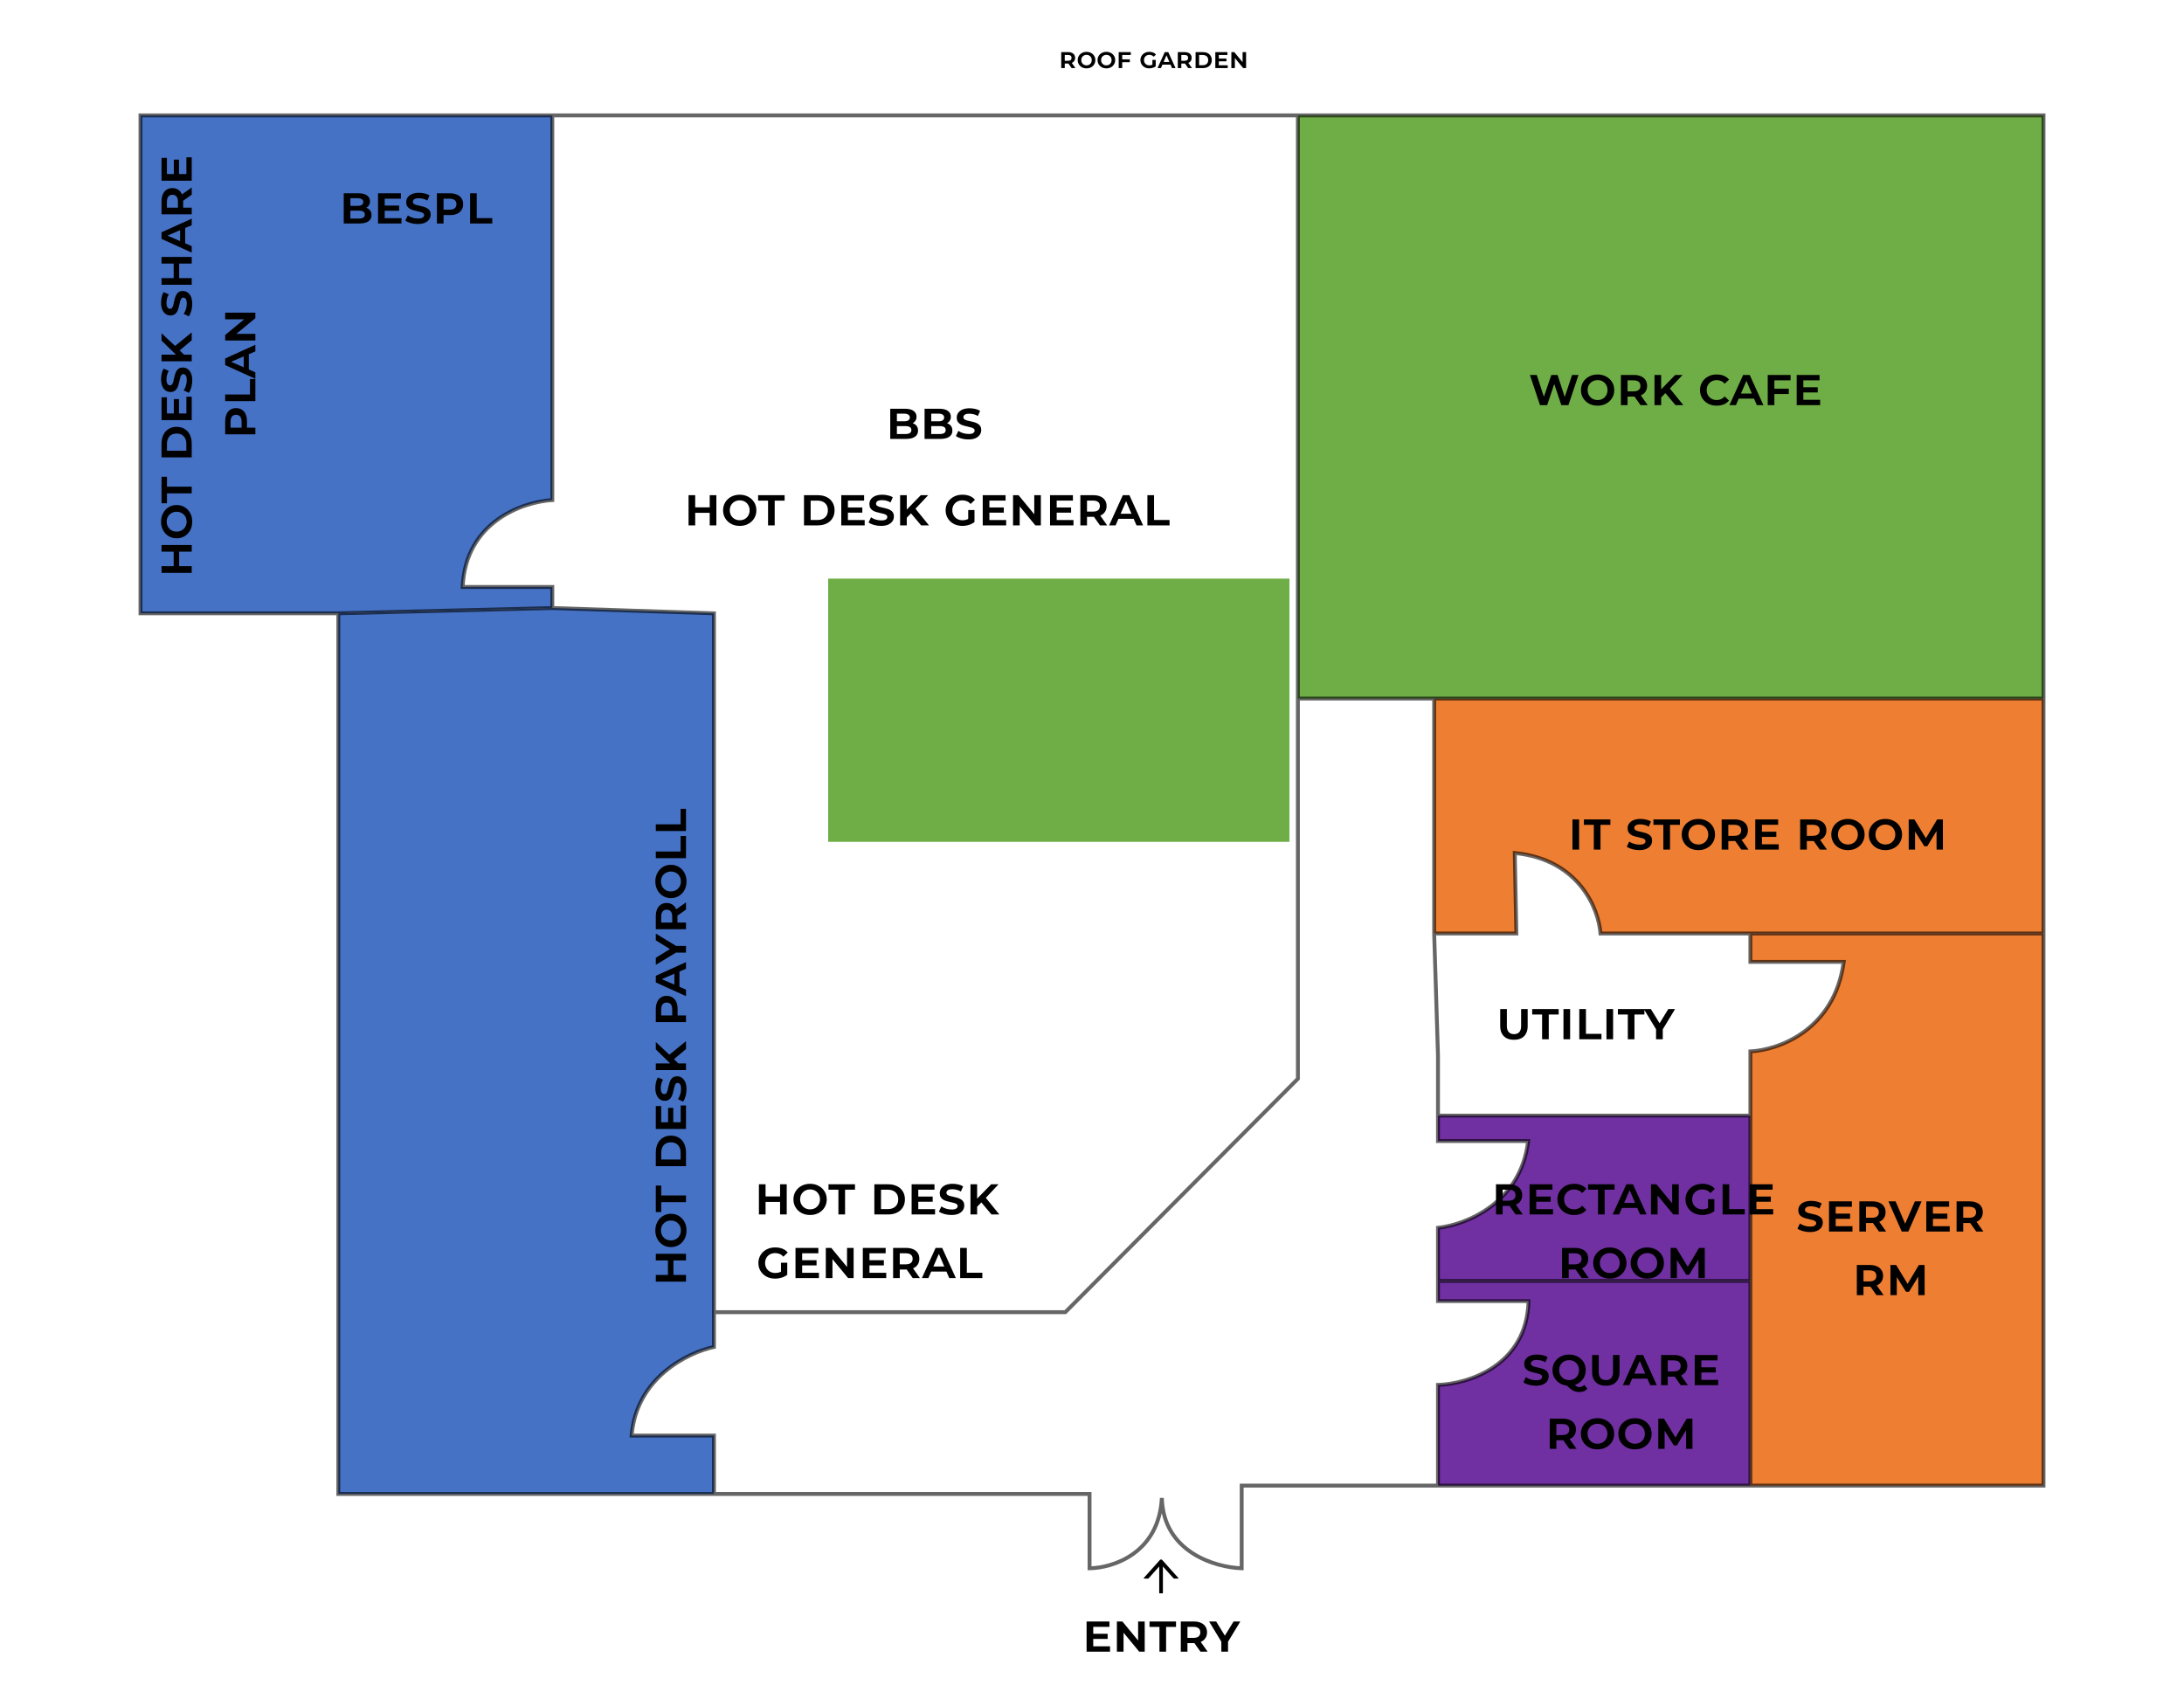 <svg width="1407" height="1099" viewBox="0 0 1407 1099" fill="none" xmlns="http://www.w3.org/2000/svg">
<path d="M759.116 1016.65L748.744 1005.07C748.65 1004.97 748.534 1004.88 748.404 1004.83C748.274 1004.77 748.132 1004.74 747.989 1004.74C747.846 1004.74 747.705 1004.77 747.574 1004.83C747.444 1004.88 747.328 1004.97 747.235 1005.07L736.866 1016.65C736.834 1016.69 736.814 1016.73 736.807 1016.77C736.8 1016.82 736.807 1016.87 736.827 1016.91C736.847 1016.95 736.879 1016.99 736.919 1017.01C736.959 1017.04 737.006 1017.05 737.053 1017.05H739.585C739.728 1017.05 739.866 1016.99 739.963 1016.88L746.803 1009.25V1026.29C746.803 1026.43 746.916 1026.54 747.053 1026.54H748.928C749.066 1026.54 749.178 1026.43 749.178 1026.29V1009.25L756.019 1016.88C756.113 1016.99 756.25 1017.05 756.397 1017.05H758.928C759.141 1017.05 759.256 1016.81 759.116 1016.65Z" fill="black"/>
<path d="M90.508 74.353V395.161H217.964L355.802 391.739V378.179H298.045C299.901 335.863 337.323 323.225 355.802 322.195V74.353H90.508Z" fill="#4572C5"/>
<path d="M217.964 395.161V962.514H459.943V924.921H406.912C409.895 887.5 443.509 871.273 459.943 867.838V845.412V395.161L355.802 391.739L217.964 395.161Z" fill="#4572C5"/>
<path d="M1127.65 957.161V825.276H926.398V838.278H984.718C983.657 880.173 945.396 891.728 926.398 892.268V957.161H1127.65Z" fill="#7030A2"/>
<path d="M1127.65 718.765H926.398V735.151H984.497C979.724 775.507 943.776 789.237 926.398 791.058V825.276H1127.65V718.765Z" fill="#7030A2"/>
<path d="M1316.49 450.075H923.941V601.419H976.878L975.855 549.585C1017.39 553.651 1029.96 585.836 1031.06 601.419H1127.65H1128.83H1316.49V450.075Z" fill="#EE7E32"/>
<path d="M1316.49 957.161V601.419H1128.83H1127.65V619.723H1187.77C1181.82 664.02 1145.21 676.628 1127.65 677.395V718.765V825.276V957.161H1316.49Z" fill="#EE7E32"/>
<path d="M1316.49 74.353H836.148V450.075H923.941H1316.49V74.353Z" fill="#6FAE46"/>
<path d="M90.508 74.353V73.103H89.258V74.353H90.508ZM1316.49 74.353H1317.74V73.103H1316.49V74.353ZM1316.49 957.161V958.411H1317.74V957.161H1316.49ZM799.931 957.161V955.911H798.681V957.161H799.931ZM90.508 395.161H89.258V396.411H90.508V395.161ZM217.964 962.514H216.714V963.764H217.964V962.514ZM701.923 962.514H703.173V961.264H701.923V962.514ZM355.802 322.195L355.872 323.444L357.052 323.378V322.195H355.802ZM836.148 695.017L837.034 695.9L837.398 695.534V695.017H836.148ZM686.314 845.412V846.662H686.833L687.2 846.294L686.314 845.412ZM1031.06 601.419L1029.82 601.507L1029.9 602.669H1031.06V601.419ZM923.941 601.419H922.691V601.439L922.692 601.458L923.941 601.419ZM976.878 601.419V602.669H978.153L978.128 601.395L976.878 601.419ZM1127.65 677.395L1127.6 676.146L1126.4 676.198V677.395H1127.65ZM1127.65 619.723H1126.4V620.973H1127.65V619.723ZM926.398 680.208H927.648V680.189L927.648 680.169L926.398 680.208ZM926.398 735.151H925.148V736.401H926.398V735.151ZM926.398 791.058L926.268 789.815L925.148 789.932V791.058H926.398ZM926.398 892.268L926.363 891.019L925.148 891.053V892.268H926.398ZM459.943 924.921H461.193V923.671H459.943V924.921ZM459.943 867.838L460.199 869.061L461.193 868.853V867.838H459.943ZM459.943 395.161H461.193V393.952L459.984 393.912L459.943 395.161ZM298.045 378.179L296.796 378.125L296.739 379.429H298.045V378.179ZM406.912 924.921L405.666 924.822L405.558 926.171H406.912V924.921ZM984.718 838.278L985.967 838.31L986 837.028H984.718V838.278ZM984.497 735.151L985.738 735.298L985.904 733.901H984.497V735.151ZM975.855 549.585L975.977 548.341L974.577 548.204L974.605 549.61L975.855 549.585ZM701.923 1010.41H700.673V1011.67L701.935 1011.66L701.923 1010.41ZM799.931 1010.41L799.893 1011.66L801.181 1011.7V1010.41H799.931ZM748.504 965.113L749.753 965.082L747.255 965.046L748.504 965.113ZM355.802 378.179H357.052V376.929H355.802V378.179ZM926.398 838.278H925.148V839.528H926.398V838.278ZM1187.77 619.723L1189.01 619.889L1189.2 618.473H1187.77V619.723ZM89.258 74.353V395.161H91.758V74.353H89.258ZM90.508 396.411H217.964V393.911H90.508V396.411ZM216.714 395.161V962.514H219.214V395.161H216.714ZM90.508 75.603H355.802V73.103H90.508V75.603ZM354.552 74.353V322.195H357.052V74.353H354.552ZM355.802 75.603H836.148V73.103H355.802V75.603ZM836.148 75.603H1316.49V73.103H836.148V75.603ZM835.263 694.135L685.428 844.53L687.2 846.294L837.034 695.9L835.263 694.135ZM686.314 844.162H603.641V846.662H686.314V844.162ZM1315.24 74.353V450.075H1317.74V74.353H1315.24ZM923.941 451.325H1316.49V448.825H923.941V451.325ZM1315.24 450.075V601.419H1317.74V450.075H1315.24ZM1315.24 601.419V957.161H1317.74V601.419H1315.24ZM922.691 450.075V601.419H925.191V450.075H922.691ZM923.941 602.669H976.878V600.169H923.941V602.669ZM1316.49 955.911H1127.65V958.411H1316.49V955.911ZM1316.49 600.169H1128.83V602.669H1316.49V600.169ZM1128.83 600.169H1127.65V602.669H1128.83V600.169ZM1127.65 600.169H1031.06V602.669H1127.65V600.169ZM1126.4 601.419V619.723H1128.9V601.419H1126.4ZM1128.9 718.765V677.395H1126.4V718.765H1128.9ZM1127.65 717.515H926.398V720.015H1127.65V717.515ZM927.648 718.765V680.208H925.148V718.765H927.648ZM925.148 680.208V735.151H927.648V680.208H925.148ZM1128.9 957.161V825.276H1126.4V957.161H1128.9ZM1128.9 825.276V718.765H1126.4V825.276H1128.9ZM1127.65 824.026H926.398V826.526H1127.65V824.026ZM927.648 825.276V791.058H925.148V825.276H927.648ZM1127.65 955.911H926.398V958.411H1127.65V955.911ZM926.398 955.911H799.931V958.411H926.398V955.911ZM927.648 957.161V892.268H925.148V957.161H927.648ZM217.964 963.764H459.943V961.264H217.964V963.764ZM459.943 963.764H701.923V961.264H459.943V963.764ZM461.193 962.514V924.921H458.693V962.514H461.193ZM355.761 392.988L459.902 396.411L459.984 393.912L355.843 390.49L355.761 392.988ZM217.995 396.411L355.833 392.989L355.771 390.489L217.933 393.912L217.995 396.411ZM355.733 320.947C346.303 321.473 332.086 324.948 319.959 333.691C307.784 342.469 297.743 356.546 296.796 378.125L299.294 378.234C300.203 357.496 309.801 344.096 321.421 335.719C333.089 327.306 346.823 323.948 355.872 323.444L355.733 320.947ZM459.687 866.614C451.292 868.369 438.584 873.367 427.576 882.681C416.543 892.015 407.189 905.717 405.666 924.822L408.158 925.021C409.618 906.704 418.562 893.582 429.191 884.589C439.844 875.576 452.159 870.742 460.199 869.061L459.687 866.614ZM926.434 893.518C936.114 893.242 950.675 890.171 962.987 881.815C975.355 873.422 985.426 859.704 985.967 838.31L983.468 838.246C982.949 858.747 973.359 871.755 961.583 879.747C949.749 887.778 935.68 890.754 926.363 891.019L926.434 893.518ZM926.529 792.301C935.409 791.371 948.96 787.415 960.918 778.56C972.91 769.681 983.306 755.866 985.738 735.298L983.256 735.004C980.915 754.793 970.95 768.021 959.431 776.551C947.877 785.105 934.765 788.924 926.268 789.815L926.529 792.301ZM1032.31 601.332C1031.18 585.353 1018.3 552.485 975.977 548.341L975.733 550.829C1016.47 554.817 1028.75 586.319 1029.82 601.507L1032.31 601.332ZM700.673 962.514V1010.41H703.173V962.514H700.673ZM798.681 957.161V1010.41H801.181V957.161H798.681ZM701.935 1011.66C709.5 1011.59 720.92 1009.18 730.729 1002.18C740.59 995.148 748.758 983.516 749.752 965.181L747.255 965.046C746.305 982.596 738.541 993.539 729.277 1000.15C719.96 1006.79 709.062 1009.09 701.91 1009.16L701.935 1011.66ZM799.97 1009.16C791.752 1008.91 779.352 1006.38 768.937 999.645C758.577 992.947 750.183 982.106 749.753 965.082L747.254 965.145C747.708 983.122 756.641 994.672 767.58 1001.74C778.464 1008.78 791.336 1011.4 799.893 1011.66L799.97 1009.16ZM461.193 867.838V845.412H458.693V867.838H461.193ZM461.193 845.412V395.161H458.693V845.412H461.193ZM603.641 844.162H459.943V846.662H603.641V844.162ZM298.045 379.429H355.802V376.929H298.045V379.429ZM354.552 378.179V391.739H357.052V378.179H354.552ZM406.912 926.171H459.943V923.671H406.912V926.171ZM984.718 837.028H926.398V839.528H984.718V837.028ZM927.648 838.278V825.276H925.148V838.278H927.648ZM926.398 736.401H984.497V733.901H926.398V736.401ZM927.648 680.169L925.191 601.38L922.692 601.458L925.149 680.247L927.648 680.169ZM1127.71 678.643C1145.61 677.862 1182.95 665.011 1189.01 619.889L1186.53 619.556C1180.69 663.029 1144.81 675.394 1127.6 676.146L1127.71 678.643ZM1127.65 620.973H1187.77V618.473H1127.65V620.973ZM978.128 601.395L977.105 549.56L974.605 549.61L975.629 601.444L978.128 601.395ZM834.898 74.353V450.075H837.398V74.353H834.898ZM834.898 450.075V695.017H837.398V450.075H834.898ZM923.941 448.825H836.148V451.325H923.941V448.825ZM925.148 718.765V735.151H927.648V718.765H925.148Z" fill="black" fill-opacity="0.6"/>
<path d="M221.439 143.985V124.537H230.891C233.362 124.537 235.221 125.002 236.467 125.931C237.737 126.86 238.371 128.096 238.371 129.637C238.371 131.156 237.85 132.357 236.807 133.241C235.787 134.125 234.405 134.567 232.659 134.567L233.203 133.479C235.085 133.479 236.581 133.921 237.691 134.805C238.802 135.689 239.357 136.97 239.357 138.647C239.357 140.324 238.689 141.639 237.351 142.591C236.014 143.52 234.053 143.985 231.469 143.985H221.439ZM225.723 140.823H231.197C232.444 140.823 233.396 140.619 234.053 140.211C234.711 139.78 235.039 139.134 235.039 138.273C235.039 137.389 234.711 136.743 234.053 136.335C233.396 135.927 232.444 135.723 231.197 135.723H225.145V132.629H230.415C231.594 132.629 232.489 132.425 233.101 132.017C233.736 131.586 234.053 130.963 234.053 130.147C234.053 129.354 233.736 128.753 233.101 128.345C232.489 127.914 231.594 127.699 230.415 127.699H225.723V140.823ZM247.259 132.459H257.119V135.791H247.259V132.459ZM247.837 140.551H258.649V143.985H243.553V124.537H258.275V128.005H247.837V140.551ZM277.458 138.239C277.458 139.463 277.118 140.528 276.438 141.435C275.781 142.342 274.84 143.056 273.616 143.577C272.392 144.076 270.896 144.325 269.128 144.325C267.609 144.325 266.113 144.121 264.64 143.713C263.189 143.305 262.022 142.772 261.138 142.115L262.736 138.783C263.552 139.395 264.549 139.882 265.728 140.245C266.907 140.608 268.108 140.789 269.332 140.789C270.783 140.789 271.791 140.574 272.358 140.143C272.925 139.712 273.208 139.202 273.208 138.613C273.208 138.069 272.993 137.638 272.562 137.321C272.154 137.004 271.599 136.754 270.896 136.573C270.216 136.369 269.468 136.188 268.652 136.029C267.836 135.848 267.02 135.644 266.204 135.417C265.388 135.19 264.64 134.873 263.96 134.465C263.28 134.057 262.725 133.513 262.294 132.833C261.886 132.153 261.682 131.292 261.682 130.249C261.682 129.048 262.022 127.994 262.702 127.087C263.382 126.18 264.334 125.478 265.558 124.979C266.805 124.48 268.267 124.231 269.944 124.231C271.145 124.231 272.347 124.367 273.548 124.639C274.772 124.888 275.837 125.308 276.744 125.897L275.282 129.229C274.421 128.662 273.514 128.277 272.562 128.073C271.633 127.846 270.715 127.733 269.808 127.733C268.448 127.733 267.462 127.948 266.85 128.379C266.261 128.81 265.966 129.354 265.966 130.011C265.966 130.555 266.17 130.986 266.578 131.303C267.009 131.62 267.564 131.881 268.244 132.085C268.924 132.266 269.672 132.436 270.488 132.595C271.327 132.754 272.143 132.958 272.936 133.207C273.752 133.434 274.5 133.751 275.18 134.159C275.883 134.544 276.438 135.066 276.846 135.723C277.254 136.38 277.458 137.219 277.458 138.239ZM281.471 143.985V124.537H289.869C291.614 124.537 293.121 124.82 294.391 125.387C295.66 125.931 296.635 126.724 297.315 127.767C298.017 128.81 298.369 130.068 298.369 131.541C298.369 133.014 298.017 134.284 297.315 135.349C296.635 136.392 295.66 137.196 294.391 137.763C293.121 138.307 291.614 138.579 289.869 138.579H283.851L285.755 136.607V143.985H281.471ZM285.755 137.117L284.191 135.111H289.563C291.059 135.111 292.181 134.805 292.929 134.193C293.677 133.558 294.051 132.674 294.051 131.541C294.051 130.408 293.677 129.535 292.929 128.923C292.181 128.311 291.059 128.005 289.563 128.005H284.191L285.755 126.033V137.117ZM302.854 143.985V124.537H307.138V140.517H317.134V143.985H302.854Z" fill="black"/>
<path d="M123.512 369.068H104.064V364.784H111.884V355.434H104.064V351.15H123.512V355.434H115.42V364.784H123.512V369.068ZM123.852 336.082C123.852 338.145 123.421 339.992 122.56 341.624C121.676 343.234 120.474 344.503 118.956 345.432C117.437 346.362 115.714 346.826 113.788 346.826C111.861 346.826 110.15 346.362 108.654 345.432C107.135 344.503 105.945 343.234 105.084 341.624C104.2 339.992 103.758 338.156 103.758 336.116C103.758 334.054 104.2 332.218 105.084 330.608C105.945 328.976 107.135 327.696 108.654 326.766C110.15 325.837 111.861 325.372 113.788 325.372C115.714 325.372 117.437 325.837 118.956 326.766C120.474 327.696 121.676 328.976 122.56 330.608C123.421 332.218 123.852 334.042 123.852 336.082ZM120.214 336.116C120.214 334.87 119.942 333.77 119.398 332.818C118.831 331.844 118.06 331.084 117.086 330.54C116.111 329.996 115.012 329.724 113.788 329.724C112.541 329.724 111.442 330.008 110.49 330.574C109.515 331.118 108.756 331.866 108.212 332.818C107.668 333.77 107.396 334.858 107.396 336.082C107.396 337.306 107.668 338.406 108.212 339.38C108.756 340.355 109.515 341.126 110.49 341.692C111.442 342.236 112.541 342.508 113.788 342.508C115.012 342.508 116.111 342.236 117.086 341.692C118.06 341.126 118.831 340.355 119.398 339.38C119.942 338.406 120.214 337.318 120.214 336.116ZM123.512 317.852H107.566V324.244H104.064V307.176H107.566V313.568H123.512V317.852ZM123.512 294.693H104.064V285.887C104.064 283.666 104.46 281.75 105.254 280.141C106.047 278.509 107.18 277.251 108.654 276.367C110.104 275.46 111.816 275.007 113.788 275.007C115.782 275.007 117.505 275.46 118.956 276.367C120.406 277.251 121.528 278.509 122.322 280.141C123.115 281.75 123.512 283.666 123.512 285.887V294.693ZM120.044 290.409V286.023C120.044 284.64 119.794 283.45 119.296 282.453C118.797 281.456 118.083 280.685 117.154 280.141C116.224 279.597 115.102 279.325 113.788 279.325C112.473 279.325 111.351 279.597 110.422 280.141C109.492 280.685 108.79 281.456 108.314 282.453C107.815 283.45 107.566 284.64 107.566 286.023V290.409H120.044ZM111.986 266.981V257.121H115.318V266.981H111.986ZM120.078 266.403V255.591H123.512V270.687H104.064V255.965H107.532V266.403H120.078ZM117.766 236.782C118.99 236.782 120.055 237.122 120.962 237.802C121.868 238.459 122.582 239.4 123.104 240.624C123.602 241.848 123.852 243.344 123.852 245.112C123.852 246.63 123.648 248.126 123.24 249.6C122.832 251.05 122.299 252.218 121.642 253.102L118.31 251.504C118.922 250.688 119.409 249.69 119.772 248.512C120.134 247.333 120.316 246.132 120.316 244.908C120.316 243.457 120.1 242.448 119.67 241.882C119.239 241.315 118.729 241.032 118.14 241.032C117.596 241.032 117.165 241.247 116.848 241.678C116.53 242.086 116.281 242.641 116.1 243.344C115.896 244.024 115.714 244.772 115.556 245.588C115.374 246.404 115.17 247.22 114.944 248.036C114.717 248.852 114.4 249.6 113.992 250.28C113.584 250.96 113.04 251.515 112.36 251.946C111.68 252.354 110.818 252.558 109.776 252.558C108.574 252.558 107.52 252.218 106.614 251.538C105.707 250.858 105.004 249.906 104.506 248.682C104.007 247.435 103.758 245.973 103.758 244.296C103.758 243.094 103.894 241.893 104.166 240.692C104.415 239.468 104.834 238.402 105.424 237.496L108.756 238.958C108.189 239.819 107.804 240.726 107.6 241.678C107.373 242.607 107.26 243.525 107.26 244.432C107.26 245.792 107.475 246.778 107.906 247.39C108.336 247.979 108.88 248.274 109.538 248.274C110.082 248.274 110.512 248.07 110.83 247.662C111.147 247.231 111.408 246.676 111.612 245.996C111.793 245.316 111.963 244.568 112.122 243.752C112.28 242.913 112.484 242.097 112.734 241.304C112.96 240.488 113.278 239.74 113.686 239.06C114.071 238.357 114.592 237.802 115.25 237.394C115.907 236.986 116.746 236.782 117.766 236.782ZM119.024 228.927L114.026 229.165L104.064 219.441V214.681L113.108 223.181L115.59 225.595L119.024 228.927ZM123.512 232.769H104.064V228.485H123.512V232.769ZM123.512 219.237L114.978 226.411L111.884 223.623L123.512 214.171V219.237ZM117.766 187.475C118.99 187.475 120.055 187.815 120.962 188.495C121.868 189.153 122.582 190.093 123.104 191.317C123.602 192.541 123.852 194.037 123.852 195.805C123.852 197.324 123.648 198.82 123.24 200.293C122.832 201.744 122.299 202.911 121.642 203.795L118.31 202.197C118.922 201.381 119.409 200.384 119.772 199.205C120.134 198.027 120.316 196.825 120.316 195.601C120.316 194.151 120.1 193.142 119.67 192.575C119.239 192.009 118.729 191.725 118.14 191.725C117.596 191.725 117.165 191.941 116.848 192.371C116.53 192.779 116.281 193.335 116.1 194.037C115.896 194.717 115.714 195.465 115.556 196.281C115.374 197.097 115.17 197.913 114.944 198.729C114.717 199.545 114.4 200.293 113.992 200.973C113.584 201.653 113.04 202.209 112.36 202.639C111.68 203.047 110.818 203.251 109.776 203.251C108.574 203.251 107.52 202.911 106.614 202.231C105.707 201.551 105.004 200.599 104.506 199.375C104.007 198.129 103.758 196.667 103.758 194.989C103.758 193.788 103.894 192.587 104.166 191.385C104.415 190.161 104.834 189.096 105.424 188.189L108.756 189.651C108.189 190.513 107.804 191.419 107.6 192.371C107.373 193.301 107.26 194.219 107.26 195.125C107.26 196.485 107.475 197.471 107.906 198.083C108.336 198.673 108.88 198.967 109.538 198.967C110.082 198.967 110.512 198.763 110.83 198.355C111.147 197.925 111.408 197.369 111.612 196.689C111.793 196.009 111.963 195.261 112.122 194.445C112.28 193.607 112.484 192.791 112.734 191.997C112.96 191.181 113.278 190.433 113.686 189.753C114.071 189.051 114.592 188.495 115.25 188.087C115.907 187.679 116.746 187.475 117.766 187.475ZM123.512 183.463H104.064V179.179H111.884V169.829H104.064V165.545H123.512V169.829H115.42V179.179H123.512V183.463ZM123.512 162.751L104.064 153.911V149.661L123.512 140.855V145.105L106.24 152.517V151.089L123.512 158.569V162.751ZM119.296 158.365L116.032 157.209V147.077L119.296 145.921V158.365ZM123.512 138.074H104.064V129.676C104.064 127.931 104.347 126.423 104.914 125.154C105.458 123.885 106.251 122.91 107.294 122.23C108.336 121.527 109.594 121.176 111.068 121.176C112.518 121.176 113.765 121.527 114.808 122.23C115.85 122.91 116.644 123.885 117.188 125.154C117.732 126.423 118.004 127.931 118.004 129.676V135.694L116.134 133.79H123.512V138.074ZM123.512 125.426L116.44 130.424V125.8L123.512 120.802V125.426ZM116.644 133.79L114.638 135.354V129.982C114.638 128.486 114.332 127.364 113.72 126.616C113.085 125.868 112.201 125.494 111.068 125.494C109.934 125.494 109.062 125.868 108.45 126.616C107.838 127.364 107.532 128.486 107.532 129.982V135.354L105.56 133.79H116.644ZM111.986 112.72V102.86H115.318V112.72H111.986ZM120.078 112.142V101.33H123.512V116.426H104.064V101.704H107.532V112.142H120.078ZM164.512 279.835H145.064V271.437C145.064 269.691 145.347 268.184 145.914 266.915C146.458 265.645 147.251 264.671 148.294 263.991C149.336 263.288 150.594 262.937 152.068 262.937C153.541 262.937 154.81 263.288 155.876 263.991C156.918 264.671 157.723 265.645 158.29 266.915C158.834 268.184 159.106 269.691 159.106 271.437V277.455L157.134 275.551H164.512V279.835ZM157.644 275.551L155.638 277.115V271.743C155.638 270.247 155.332 269.125 154.72 268.377C154.085 267.629 153.201 267.255 152.068 267.255C150.934 267.255 150.062 267.629 149.45 268.377C148.838 269.125 148.532 270.247 148.532 271.743V277.115L146.56 275.551H157.644ZM164.512 258.452H145.064V254.168H161.044V244.172H164.512V258.452ZM164.512 244.049L145.064 235.209V230.959L164.512 222.153V226.403L147.24 233.815V232.387L164.512 239.867V244.049ZM160.296 239.663L157.032 238.507V228.375L160.296 227.219V239.663ZM164.512 219.372H145.064V215.836L159.276 204.106V205.704H145.064V201.454H164.512V204.99L150.3 216.72V215.088H164.512V219.372Z" fill="black"/>
<path d="M573.526 282.793V263.345H582.978C585.449 263.345 587.308 263.809 588.554 264.739C589.824 265.668 590.458 266.903 590.458 268.445C590.458 269.963 589.937 271.165 588.894 272.049C587.874 272.933 586.492 273.375 584.746 273.375L585.29 272.287C587.172 272.287 588.668 272.729 589.778 273.613C590.889 274.497 591.444 275.777 591.444 277.455C591.444 279.132 590.776 280.447 589.438 281.399C588.101 282.328 586.14 282.793 583.556 282.793H573.526ZM577.81 279.631H583.284C584.531 279.631 585.483 279.427 586.14 279.019C586.798 278.588 587.126 277.942 587.126 277.081C587.126 276.197 586.798 275.551 586.14 275.143C585.483 274.735 584.531 274.531 583.284 274.531H577.232V271.437H582.502C583.681 271.437 584.576 271.233 585.188 270.825C585.823 270.394 586.14 269.771 586.14 268.955C586.14 268.161 585.823 267.561 585.188 267.153C584.576 266.722 583.681 266.507 582.502 266.507H577.81V279.631ZM595.64 282.793V263.345H605.092C607.562 263.345 609.421 263.809 610.668 264.739C611.937 265.668 612.572 266.903 612.572 268.445C612.572 269.963 612.05 271.165 611.008 272.049C609.988 272.933 608.605 273.375 606.86 273.375L607.404 272.287C609.285 272.287 610.781 272.729 611.892 273.613C613.002 274.497 613.558 275.777 613.558 277.455C613.558 279.132 612.889 280.447 611.552 281.399C610.214 282.328 608.254 282.793 605.67 282.793H595.64ZM599.924 279.631H605.398C606.644 279.631 607.596 279.427 608.254 279.019C608.911 278.588 609.24 277.942 609.24 277.081C609.24 276.197 608.911 275.551 608.254 275.143C607.596 274.735 606.644 274.531 605.398 274.531H599.346V271.437H604.616C605.794 271.437 606.69 271.233 607.302 270.825C607.936 270.394 608.254 269.771 608.254 268.955C608.254 268.161 607.936 267.561 607.302 267.153C606.69 266.722 605.794 266.507 604.616 266.507H599.924V279.631ZM632.135 277.047C632.135 278.271 631.795 279.336 631.115 280.243C630.458 281.149 629.517 281.863 628.293 282.385C627.069 282.883 625.573 283.133 623.805 283.133C622.286 283.133 620.79 282.929 619.317 282.521C617.866 282.113 616.699 281.58 615.815 280.923L617.413 277.591C618.229 278.203 619.226 278.69 620.405 279.053C621.584 279.415 622.785 279.597 624.009 279.597C625.46 279.597 626.468 279.381 627.035 278.951C627.602 278.52 627.885 278.01 627.885 277.421C627.885 276.877 627.67 276.446 627.239 276.129C626.831 275.811 626.276 275.562 625.573 275.381C624.893 275.177 624.145 274.995 623.329 274.837C622.513 274.655 621.697 274.451 620.881 274.225C620.065 273.998 619.317 273.681 618.637 273.273C617.957 272.865 617.402 272.321 616.971 271.641C616.563 270.961 616.359 270.099 616.359 269.057C616.359 267.855 616.699 266.801 617.379 265.895C618.059 264.988 619.011 264.285 620.235 263.787C621.482 263.288 622.944 263.039 624.621 263.039C625.822 263.039 627.024 263.175 628.225 263.447C629.449 263.696 630.514 264.115 631.421 264.705L629.959 268.037C629.098 267.47 628.191 267.085 627.239 266.881C626.31 266.654 625.392 266.541 624.485 266.541C623.125 266.541 622.139 266.756 621.527 267.187C620.938 267.617 620.643 268.161 620.643 268.819C620.643 269.363 620.847 269.793 621.255 270.111C621.686 270.428 622.241 270.689 622.921 270.893C623.601 271.074 624.349 271.244 625.165 271.403C626.004 271.561 626.82 271.765 627.613 272.015C628.429 272.241 629.177 272.559 629.857 272.967C630.56 273.352 631.115 273.873 631.523 274.531C631.931 275.188 632.135 276.027 632.135 277.047Z" fill="black"/>
<path d="M443.586 338.488V319.04H447.87V326.86H457.22V319.04H461.504V338.488H457.22V330.396H447.87V338.488H443.586ZM476.572 338.828C474.509 338.828 472.662 338.397 471.03 337.536C469.42 336.652 468.151 335.45 467.222 333.932C466.292 332.413 465.828 330.69 465.828 328.764C465.828 326.837 466.292 325.126 467.222 323.63C468.151 322.111 469.42 320.921 471.03 320.06C472.662 319.176 474.498 318.734 476.538 318.734C478.6 318.734 480.436 319.176 482.046 320.06C483.678 320.921 484.958 322.111 485.888 323.63C486.817 325.126 487.282 326.837 487.282 328.764C487.282 330.69 486.817 332.413 485.888 333.932C484.958 335.45 483.678 336.652 482.046 337.536C480.436 338.397 478.612 338.828 476.572 338.828ZM476.538 335.19C477.784 335.19 478.884 334.918 479.836 334.374C480.81 333.807 481.57 333.036 482.114 332.062C482.658 331.087 482.93 329.988 482.93 328.764C482.93 327.517 482.646 326.418 482.08 325.466C481.536 324.491 480.788 323.732 479.836 323.188C478.884 322.644 477.796 322.372 476.572 322.372C475.348 322.372 474.248 322.644 473.274 323.188C472.299 323.732 471.528 324.491 470.962 325.466C470.418 326.418 470.146 327.517 470.146 328.764C470.146 329.988 470.418 331.087 470.962 332.062C471.528 333.036 472.299 333.807 473.274 334.374C474.248 334.918 475.336 335.19 476.538 335.19ZM494.802 338.488V322.542H488.41V319.04H505.478V322.542H499.086V338.488H494.802ZM517.961 338.488V319.04H526.767C528.988 319.04 530.904 319.436 532.513 320.23C534.145 321.023 535.403 322.156 536.287 323.63C537.194 325.08 537.647 326.792 537.647 328.764C537.647 330.758 537.194 332.481 536.287 333.932C535.403 335.382 534.145 336.504 532.513 337.298C530.904 338.091 528.988 338.488 526.767 338.488H517.961ZM522.245 335.02H526.631C528.014 335.02 529.204 334.77 530.201 334.272C531.198 333.773 531.969 333.059 532.513 332.13C533.057 331.2 533.329 330.078 533.329 328.764C533.329 327.449 533.057 326.327 532.513 325.398C531.969 324.468 531.198 323.766 530.201 323.29C529.204 322.791 528.014 322.542 526.631 322.542H522.245V335.02ZM545.673 326.962H555.533V330.294H545.673V326.962ZM546.251 335.054H557.063V338.488H541.967V319.04H556.689V322.508H546.251V335.054ZM575.872 332.742C575.872 333.966 575.532 335.031 574.852 335.938C574.195 336.844 573.254 337.558 572.03 338.08C570.806 338.578 569.31 338.828 567.542 338.828C566.024 338.828 564.528 338.624 563.054 338.216C561.604 337.808 560.436 337.275 559.552 336.618L561.15 333.286C561.966 333.898 562.964 334.385 564.142 334.748C565.321 335.11 566.522 335.292 567.746 335.292C569.197 335.292 570.206 335.076 570.772 334.646C571.339 334.215 571.622 333.705 571.622 333.116C571.622 332.572 571.407 332.141 570.976 331.824C570.568 331.506 570.013 331.257 569.31 331.076C568.63 330.872 567.882 330.69 567.066 330.532C566.25 330.35 565.434 330.146 564.618 329.92C563.802 329.693 563.054 329.376 562.374 328.968C561.694 328.56 561.139 328.016 560.708 327.336C560.3 326.656 560.096 325.794 560.096 324.752C560.096 323.55 560.436 322.496 561.116 321.59C561.796 320.683 562.748 319.98 563.972 319.482C565.219 318.983 566.681 318.734 568.358 318.734C569.56 318.734 570.761 318.87 571.962 319.142C573.186 319.391 574.252 319.81 575.158 320.4L573.696 323.732C572.835 323.165 571.928 322.78 570.976 322.576C570.047 322.349 569.129 322.236 568.222 322.236C566.862 322.236 565.876 322.451 565.264 322.882C564.675 323.312 564.38 323.856 564.38 324.514C564.38 325.058 564.584 325.488 564.992 325.806C565.423 326.123 565.978 326.384 566.658 326.588C567.338 326.769 568.086 326.939 568.902 327.098C569.741 327.256 570.557 327.46 571.35 327.71C572.166 327.936 572.914 328.254 573.594 328.662C574.297 329.047 574.852 329.568 575.26 330.226C575.668 330.883 575.872 331.722 575.872 332.742ZM583.727 334L583.489 329.002L593.213 319.04H597.973L589.473 328.084L587.059 330.566L583.727 334ZM579.885 338.488V319.04H584.169V338.488H579.885ZM593.417 338.488L586.243 329.954L589.031 326.86L598.483 338.488H593.417ZM627.797 336.346C627.14 336.867 626.38 337.32 625.519 337.706C624.68 338.068 623.796 338.34 622.867 338.522C621.938 338.726 620.997 338.828 620.045 338.828C617.96 338.828 616.09 338.397 614.435 337.536C612.803 336.652 611.522 335.45 610.593 333.932C609.664 332.413 609.199 330.69 609.199 328.764C609.199 326.837 609.664 325.126 610.593 323.63C611.522 322.111 612.792 320.921 614.401 320.06C616.033 319.176 617.88 318.734 619.943 318.734C621.756 318.734 623.343 319.006 624.703 319.55C626.063 320.071 627.196 320.887 628.103 321.998L625.315 324.684C624.612 323.89 623.819 323.312 622.935 322.95C622.051 322.564 621.076 322.372 620.011 322.372C618.764 322.372 617.642 322.644 616.645 323.188C615.67 323.732 614.9 324.491 614.333 325.466C613.789 326.418 613.517 327.517 613.517 328.764C613.517 330.01 613.8 331.121 614.367 332.096C614.934 333.07 615.716 333.83 616.713 334.374C617.71 334.918 618.855 335.19 620.147 335.19C621.167 335.19 622.096 335.031 622.935 334.714C623.796 334.396 624.601 333.92 625.349 333.286L627.797 336.346ZM623.751 336.38V328.594H627.797V336.346L623.751 336.38ZM636.815 326.962H646.675V330.294H636.815V326.962ZM637.393 335.054H648.205V338.488H633.109V319.04H647.831V322.508H637.393V335.054ZM652.633 338.488V319.04H656.169L667.899 333.252H666.301V319.04H670.551V338.488H667.015L655.285 324.276H656.917V338.488H652.633ZM680.179 326.962H690.039V330.294H680.179V326.962ZM680.757 335.054H691.569V338.488H676.473V319.04H691.195V322.508H680.757V335.054ZM695.996 338.488V319.04H704.394C706.139 319.04 707.647 319.323 708.916 319.89C710.185 320.434 711.16 321.227 711.84 322.27C712.543 323.312 712.894 324.57 712.894 326.044C712.894 327.494 712.543 328.741 711.84 329.784C711.16 330.826 710.185 331.62 708.916 332.164C707.647 332.708 706.139 332.98 704.394 332.98H698.376L700.28 331.11V338.488H695.996ZM708.644 338.488L703.646 331.416H708.27L713.268 338.488H708.644ZM700.28 331.62L698.716 329.614H704.088C705.584 329.614 706.706 329.308 707.454 328.696C708.202 328.061 708.576 327.177 708.576 326.044C708.576 324.91 708.202 324.038 707.454 323.426C706.706 322.814 705.584 322.508 704.088 322.508H698.716L700.28 320.536V331.62ZM714.517 338.488L723.357 319.04H727.607L736.413 338.488H732.163L724.751 321.216H726.179L718.699 338.488H714.517ZM718.903 334.272L720.059 331.008H730.191L731.347 334.272H718.903ZM739.193 338.488V319.04H743.477V335.02H753.473V338.488H739.193Z" fill="black"/>
<path d="M488.914 782.459V763.011H493.198V770.831H502.548V763.011H506.832V782.459H502.548V774.367H493.198V782.459H488.914ZM521.9 782.799C519.838 782.799 517.99 782.368 516.358 781.507C514.749 780.623 513.48 779.422 512.55 777.903C511.621 776.384 511.156 774.662 511.156 772.735C511.156 770.808 511.621 769.097 512.55 767.601C513.48 766.082 514.749 764.892 516.358 764.031C517.99 763.147 519.826 762.705 521.866 762.705C523.929 762.705 525.765 763.147 527.374 764.031C529.006 764.892 530.287 766.082 531.216 767.601C532.146 769.097 532.61 770.808 532.61 772.735C532.61 774.662 532.146 776.384 531.216 777.903C530.287 779.422 529.006 780.623 527.374 781.507C525.765 782.368 523.94 782.799 521.9 782.799ZM521.866 779.161C523.113 779.161 524.212 778.889 525.164 778.345C526.139 777.778 526.898 777.008 527.442 776.033C527.986 775.058 528.258 773.959 528.258 772.735C528.258 771.488 527.975 770.389 527.408 769.437C526.864 768.462 526.116 767.703 525.164 767.159C524.212 766.615 523.124 766.343 521.9 766.343C520.676 766.343 519.577 766.615 518.602 767.159C517.628 767.703 516.857 768.462 516.29 769.437C515.746 770.389 515.474 771.488 515.474 772.735C515.474 773.959 515.746 775.058 516.29 776.033C516.857 777.008 517.628 777.778 518.602 778.345C519.577 778.889 520.665 779.161 521.866 779.161ZM540.131 782.459V766.513H533.739V763.011H550.807V766.513H544.415V782.459H540.131ZM563.289 782.459V763.011H572.095C574.317 763.011 576.232 763.408 577.841 764.201C579.473 764.994 580.731 766.128 581.615 767.601C582.522 769.052 582.975 770.763 582.975 772.735C582.975 774.73 582.522 776.452 581.615 777.903C580.731 779.354 579.473 780.476 577.841 781.269C576.232 782.062 574.317 782.459 572.095 782.459H563.289ZM567.573 778.991H571.959C573.342 778.991 574.532 778.742 575.529 778.243C576.527 777.744 577.297 777.03 577.841 776.101C578.385 775.172 578.657 774.05 578.657 772.735C578.657 771.42 578.385 770.298 577.841 769.369C577.297 768.44 576.527 767.737 575.529 767.261C574.532 766.762 573.342 766.513 571.959 766.513H567.573V778.991ZM591.001 770.933H600.861V774.265H591.001V770.933ZM591.579 779.025H602.391V782.459H587.295V763.011H602.017V766.479H591.579V779.025ZM621.201 776.713C621.201 777.937 620.861 779.002 620.181 779.909C619.523 780.816 618.583 781.53 617.359 782.051C616.135 782.55 614.639 782.799 612.871 782.799C611.352 782.799 609.856 782.595 608.383 782.187C606.932 781.779 605.765 781.246 604.881 780.589L606.479 777.257C607.295 777.869 608.292 778.356 609.471 778.719C610.649 779.082 611.851 779.263 613.075 779.263C614.525 779.263 615.534 779.048 616.101 778.617C616.667 778.186 616.951 777.676 616.951 777.087C616.951 776.543 616.735 776.112 616.305 775.795C615.897 775.478 615.341 775.228 614.639 775.047C613.959 774.843 613.211 774.662 612.395 774.503C611.579 774.322 610.763 774.118 609.947 773.891C609.131 773.664 608.383 773.347 607.703 772.939C607.023 772.531 606.467 771.987 606.037 771.307C605.629 770.627 605.425 769.766 605.425 768.723C605.425 767.522 605.765 766.468 606.445 765.561C607.125 764.654 608.077 763.952 609.301 763.453C610.547 762.954 612.009 762.705 613.687 762.705C614.888 762.705 616.089 762.841 617.291 763.113C618.515 763.362 619.58 763.782 620.487 764.371L619.025 767.703C618.163 767.136 617.257 766.751 616.305 766.547C615.375 766.32 614.457 766.207 613.551 766.207C612.191 766.207 611.205 766.422 610.593 766.853C610.003 767.284 609.709 767.828 609.709 768.485C609.709 769.029 609.913 769.46 610.321 769.777C610.751 770.094 611.307 770.355 611.987 770.559C612.667 770.74 613.415 770.91 614.231 771.069C615.069 771.228 615.885 771.432 616.679 771.681C617.495 771.908 618.243 772.225 618.923 772.633C619.625 773.018 620.181 773.54 620.589 774.197C620.997 774.854 621.201 775.693 621.201 776.713ZM629.055 777.971L628.817 772.973L638.541 763.011H643.301L634.801 772.055L632.387 774.537L629.055 777.971ZM625.213 782.459V763.011H629.497V782.459H625.213ZM638.745 782.459L631.571 773.925L634.359 770.831L643.811 782.459H638.745ZM507.176 821.317C506.519 821.838 505.759 822.292 504.898 822.677C504.059 823.04 503.175 823.312 502.246 823.493C501.317 823.697 500.376 823.799 499.424 823.799C497.339 823.799 495.469 823.368 493.814 822.507C492.182 821.623 490.901 820.422 489.972 818.903C489.043 817.384 488.578 815.662 488.578 813.735C488.578 811.808 489.043 810.097 489.972 808.601C490.901 807.082 492.171 805.892 493.78 805.031C495.412 804.147 497.259 803.705 499.322 803.705C501.135 803.705 502.722 803.977 504.082 804.521C505.442 805.042 506.575 805.858 507.482 806.969L504.694 809.655C503.991 808.862 503.198 808.284 502.314 807.921C501.43 807.536 500.455 807.343 499.39 807.343C498.143 807.343 497.021 807.615 496.024 808.159C495.049 808.703 494.279 809.462 493.712 810.437C493.168 811.389 492.896 812.488 492.896 813.735C492.896 814.982 493.179 816.092 493.746 817.067C494.313 818.042 495.095 818.801 496.092 819.345C497.089 819.889 498.234 820.161 499.526 820.161C500.546 820.161 501.475 820.002 502.314 819.685C503.175 819.368 503.98 818.892 504.728 818.257L507.176 821.317ZM503.13 821.351V813.565H507.176V821.317L503.13 821.351ZM516.195 811.933H526.055V815.265H516.195V811.933ZM516.773 820.025H527.585V823.459H512.489V804.011H527.211V807.479H516.773V820.025ZM532.012 823.459V804.011H535.548L547.278 818.223H545.68V804.011H549.93V823.459H546.394L534.664 809.247H536.296V823.459H532.012ZM559.558 811.933H569.418V815.265H559.558V811.933ZM560.136 820.025H570.948V823.459H555.852V804.011H570.574V807.479H560.136V820.025ZM575.375 823.459V804.011H583.773C585.519 804.011 587.026 804.294 588.295 804.861C589.565 805.405 590.539 806.198 591.219 807.241C591.922 808.284 592.273 809.542 592.273 811.015C592.273 812.466 591.922 813.712 591.219 814.755C590.539 815.798 589.565 816.591 588.295 817.135C587.026 817.679 585.519 817.951 583.773 817.951H577.755L579.659 816.081V823.459H575.375ZM588.023 823.459L583.025 816.387H587.649L592.647 823.459H588.023ZM579.659 816.591L578.095 814.585H583.467C584.963 814.585 586.085 814.279 586.833 813.667C587.581 813.032 587.955 812.148 587.955 811.015C587.955 809.882 587.581 809.009 586.833 808.397C586.085 807.785 584.963 807.479 583.467 807.479H578.095L579.659 805.507V816.591ZM593.896 823.459L602.736 804.011H606.986L615.792 823.459H611.542L604.13 806.187H605.558L598.078 823.459H593.896ZM598.282 819.243L599.438 815.979H609.57L610.726 819.243H598.282ZM618.573 823.459V804.011H622.857V819.991H632.853V823.459H618.573Z" fill="black"/>
<path d="M441.938 825.726H422.489V821.442H430.309V812.092H422.489V807.808H441.938V812.092H433.845V821.442H441.938V825.726ZM442.278 792.74C442.278 794.803 441.847 796.65 440.985 798.282C440.101 799.892 438.9 801.161 437.381 802.09C435.863 803.02 434.14 803.484 432.213 803.484C430.287 803.484 428.575 803.02 427.079 802.09C425.561 801.161 424.371 799.892 423.509 798.282C422.625 796.65 422.183 794.814 422.183 792.774C422.183 790.712 422.625 788.876 423.509 787.266C424.371 785.634 425.561 784.354 427.079 783.424C428.575 782.495 430.287 782.03 432.213 782.03C434.14 782.03 435.863 782.495 437.381 783.424C438.9 784.354 440.101 785.634 440.985 787.266C441.847 788.876 442.278 790.7 442.278 792.74ZM438.639 792.774C438.639 791.528 438.367 790.428 437.823 789.476C437.257 788.502 436.486 787.742 435.511 787.198C434.537 786.654 433.437 786.382 432.213 786.382C430.967 786.382 429.867 786.666 428.915 787.232C427.941 787.776 427.181 788.524 426.637 789.476C426.093 790.428 425.821 791.516 425.821 792.74C425.821 793.964 426.093 795.064 426.637 796.038C427.181 797.013 427.941 797.784 428.915 798.35C429.867 798.894 430.967 799.166 432.213 799.166C433.437 799.166 434.537 798.894 435.511 798.35C436.486 797.784 437.257 797.013 437.823 796.038C438.367 795.064 438.639 793.976 438.639 792.774ZM441.938 774.51H425.991V780.902H422.489V763.834H425.991V770.226H441.938V774.51ZM441.938 751.351H422.489V742.545C422.489 740.324 422.886 738.409 423.679 736.799C424.473 735.167 425.606 733.909 427.079 733.025C428.53 732.119 430.241 731.665 432.213 731.665C434.208 731.665 435.931 732.119 437.381 733.025C438.832 733.909 439.954 735.167 440.747 736.799C441.541 738.409 441.938 740.324 441.938 742.545V751.351ZM438.469 747.067V742.681C438.469 741.299 438.22 740.109 437.721 739.111C437.223 738.114 436.509 737.343 435.579 736.799C434.65 736.255 433.528 735.983 432.213 735.983C430.899 735.983 429.777 736.255 428.847 736.799C427.918 737.343 427.215 738.114 426.739 739.111C426.241 740.109 425.991 741.299 425.991 742.681V747.067H438.469ZM430.411 723.639V713.779H433.743V723.639H430.411ZM438.503 723.061V712.249H441.938V727.345H422.489V712.623H425.957V723.061H438.503ZM436.191 693.44C437.415 693.44 438.481 693.78 439.387 694.46C440.294 695.117 441.008 696.058 441.529 697.282C442.028 698.506 442.278 700.002 442.278 701.77C442.278 703.289 442.074 704.785 441.665 706.258C441.257 707.709 440.725 708.876 440.067 709.76L436.735 708.162C437.347 707.346 437.835 706.349 438.197 705.17C438.56 703.991 438.741 702.79 438.741 701.566C438.741 700.115 438.526 699.107 438.095 698.54C437.665 697.973 437.155 697.69 436.565 697.69C436.021 697.69 435.591 697.905 435.273 698.336C434.956 698.744 434.707 699.299 434.525 700.002C434.321 700.682 434.14 701.43 433.981 702.246C433.8 703.062 433.596 703.878 433.369 704.694C433.143 705.51 432.825 706.258 432.417 706.938C432.009 707.618 431.465 708.173 430.785 708.604C430.105 709.012 429.244 709.216 428.201 709.216C427 709.216 425.946 708.876 425.039 708.196C424.133 707.516 423.43 706.564 422.931 705.34C422.433 704.093 422.183 702.631 422.183 700.954C422.183 699.753 422.319 698.551 422.591 697.35C422.841 696.126 423.26 695.061 423.849 694.154L427.181 695.616C426.615 696.477 426.229 697.384 426.025 698.336C425.799 699.265 425.685 700.183 425.685 701.09C425.685 702.45 425.901 703.436 426.331 704.048C426.762 704.637 427.306 704.932 427.963 704.932C428.507 704.932 428.938 704.728 429.255 704.32C429.573 703.889 429.833 703.334 430.037 702.654C430.219 701.974 430.389 701.226 430.547 700.41C430.706 699.571 430.91 698.755 431.159 697.962C431.386 697.146 431.703 696.398 432.111 695.718C432.497 695.015 433.018 694.46 433.675 694.052C434.333 693.644 435.171 693.44 436.191 693.44ZM437.45 685.585L432.451 685.823L422.489 676.099V671.339L431.533 679.839L434.015 682.253L437.45 685.585ZM441.938 689.427H422.489V685.143H441.938V689.427ZM441.938 675.895L433.403 683.069L430.309 680.281L441.938 670.829V675.895ZM441.938 658.515H422.489V650.117C422.489 648.372 422.773 646.865 423.339 645.595C423.883 644.326 424.677 643.351 425.719 642.671C426.762 641.969 428.02 641.617 429.493 641.617C430.967 641.617 432.236 641.969 433.301 642.671C434.344 643.351 435.149 644.326 435.715 645.595C436.259 646.865 436.531 648.372 436.531 650.117V656.135L434.559 654.231H441.938V658.515ZM435.069 654.231L433.063 655.795V650.423C433.063 648.927 432.757 647.805 432.145 647.057C431.511 646.309 430.627 645.935 429.493 645.935C428.36 645.935 427.487 646.309 426.875 647.057C426.263 647.805 425.957 648.927 425.957 650.423V655.795L423.986 654.231H435.069ZM441.938 641.788L422.489 632.948V628.698L441.938 619.892V624.142L424.665 631.554V630.126L441.938 637.606V641.788ZM437.721 637.402L434.457 636.246V626.114L437.721 624.958V637.402ZM441.938 613.745H434.117L436.837 612.929L422.489 621.633V617.077L433.573 610.277V612.657L422.489 605.857V601.505L436.837 610.209L434.117 609.427H441.938V613.745ZM441.938 598.683H422.489V590.285C422.489 588.54 422.773 587.033 423.339 585.763C423.883 584.494 424.677 583.519 425.719 582.839C426.762 582.137 428.02 581.785 429.493 581.785C430.944 581.785 432.191 582.137 433.233 582.839C434.276 583.519 435.069 584.494 435.613 585.763C436.157 587.033 436.429 588.54 436.429 590.285V596.303L434.559 594.399H441.938V598.683ZM441.938 586.035L434.865 591.033V586.409L441.938 581.411V586.035ZM435.069 594.399L433.063 595.963V590.591C433.063 589.095 432.757 587.973 432.145 587.225C431.511 586.477 430.627 586.103 429.493 586.103C428.36 586.103 427.487 586.477 426.875 587.225C426.263 587.973 425.957 589.095 425.957 590.591V595.963L423.986 594.399H435.069ZM442.278 567.889C442.278 569.952 441.847 571.799 440.985 573.431C440.101 575.04 438.9 576.31 437.381 577.239C435.863 578.168 434.14 578.633 432.213 578.633C430.287 578.633 428.575 578.168 427.079 577.239C425.561 576.31 424.371 575.04 423.509 573.431C422.625 571.799 422.183 569.963 422.183 567.923C422.183 565.86 422.625 564.024 423.509 562.415C424.371 560.783 425.561 559.502 427.079 558.573C428.575 557.644 430.287 557.179 432.213 557.179C434.14 557.179 435.863 557.644 437.381 558.573C438.9 559.502 440.101 560.783 440.985 562.415C441.847 564.024 442.278 565.849 442.278 567.889ZM438.639 567.923C438.639 566.676 438.367 565.577 437.823 564.625C437.257 563.65 436.486 562.891 435.511 562.347C434.537 561.803 433.437 561.531 432.213 561.531C430.967 561.531 429.867 561.814 428.915 562.381C427.941 562.925 427.181 563.673 426.637 564.625C426.093 565.577 425.821 566.665 425.821 567.889C425.821 569.113 426.093 570.212 426.637 571.187C427.181 572.162 427.941 572.932 428.915 573.499C429.867 574.043 430.967 574.315 432.213 574.315C433.437 574.315 434.537 574.043 435.511 573.499C436.486 572.932 437.257 572.162 437.823 571.187C438.367 570.212 438.639 569.124 438.639 567.923ZM441.938 552.896H422.489V548.612H438.469V538.616H441.938V552.896ZM441.938 535.398H422.489V531.114H438.469V521.118H441.938V535.398Z" fill="black"/>
<path d="M683.679 43.863V33.567H688.125C689.049 33.567 689.847 33.717 690.519 34.017C691.191 34.305 691.707 34.725 692.067 35.277C692.439 35.829 692.625 36.495 692.625 37.275C692.625 38.043 692.439 38.703 692.067 39.255C691.707 39.807 691.191 40.227 690.519 40.515C689.847 40.803 689.049 40.947 688.125 40.947H684.939L685.947 39.957V43.863H683.679ZM690.375 43.863L687.729 40.119H690.177L692.823 43.863H690.375ZM685.947 40.227L685.119 39.165H687.963C688.755 39.165 689.349 39.003 689.745 38.679C690.141 38.343 690.339 37.875 690.339 37.275C690.339 36.675 690.141 36.213 689.745 35.889C689.349 35.565 688.755 35.403 687.963 35.403H685.119L685.947 34.359V40.227ZM699.982 44.043C698.89 44.043 697.912 43.815 697.048 43.359C696.196 42.891 695.524 42.255 695.032 41.451C694.54 40.647 694.294 39.735 694.294 38.715C694.294 37.695 694.54 36.789 695.032 35.997C695.524 35.193 696.196 34.563 697.048 34.107C697.912 33.639 698.884 33.405 699.964 33.405C701.056 33.405 702.028 33.639 702.88 34.107C703.744 34.563 704.422 35.193 704.914 35.997C705.406 36.789 705.652 37.695 705.652 38.715C705.652 39.735 705.406 40.647 704.914 41.451C704.422 42.255 703.744 42.891 702.88 43.359C702.028 43.815 701.062 44.043 699.982 44.043ZM699.964 42.117C700.624 42.117 701.206 41.973 701.71 41.685C702.226 41.385 702.628 40.977 702.916 40.461C703.204 39.945 703.348 39.363 703.348 38.715C703.348 38.055 703.198 37.473 702.898 36.969C702.61 36.453 702.214 36.051 701.71 35.763C701.206 35.475 700.63 35.331 699.982 35.331C699.334 35.331 698.752 35.475 698.236 35.763C697.72 36.051 697.312 36.453 697.012 36.969C696.724 37.473 696.58 38.055 696.58 38.715C696.58 39.363 696.724 39.945 697.012 40.461C697.312 40.977 697.72 41.385 698.236 41.685C698.752 41.973 699.328 42.117 699.964 42.117ZM712.762 44.043C711.67 44.043 710.692 43.815 709.828 43.359C708.976 42.891 708.304 42.255 707.812 41.451C707.32 40.647 707.074 39.735 707.074 38.715C707.074 37.695 707.32 36.789 707.812 35.997C708.304 35.193 708.976 34.563 709.828 34.107C710.692 33.639 711.664 33.405 712.744 33.405C713.836 33.405 714.808 33.639 715.66 34.107C716.524 34.563 717.202 35.193 717.694 35.997C718.186 36.789 718.432 37.695 718.432 38.715C718.432 39.735 718.186 40.647 717.694 41.451C717.202 42.255 716.524 42.891 715.66 43.359C714.808 43.815 713.842 44.043 712.762 44.043ZM712.744 42.117C713.404 42.117 713.986 41.973 714.49 41.685C715.006 41.385 715.408 40.977 715.696 40.461C715.984 39.945 716.128 39.363 716.128 38.715C716.128 38.055 715.978 37.473 715.678 36.969C715.39 36.453 714.994 36.051 714.49 35.763C713.986 35.475 713.41 35.331 712.762 35.331C712.114 35.331 711.532 35.475 711.016 35.763C710.5 36.051 710.092 36.453 709.792 36.969C709.504 37.473 709.36 38.055 709.36 38.715C709.36 39.363 709.504 39.945 709.792 40.461C710.092 40.977 710.5 41.385 711.016 41.685C711.532 41.973 712.108 42.117 712.744 42.117ZM722.679 38.247H727.881V40.065H722.679V38.247ZM722.967 43.863H720.699V33.567H728.493V35.403H722.967V43.863ZM744.552 42.729C744.204 43.005 743.802 43.245 743.346 43.449C742.902 43.641 742.434 43.785 741.942 43.881C741.45 43.989 740.952 44.043 740.448 44.043C739.344 44.043 738.354 43.815 737.478 43.359C736.614 42.891 735.936 42.255 735.444 41.451C734.952 40.647 734.706 39.735 734.706 38.715C734.706 37.695 734.952 36.789 735.444 35.997C735.936 35.193 736.608 34.563 737.46 34.107C738.324 33.639 739.302 33.405 740.394 33.405C741.354 33.405 742.194 33.549 742.914 33.837C743.634 34.113 744.234 34.545 744.714 35.133L743.238 36.555C742.866 36.135 742.446 35.829 741.978 35.637C741.51 35.433 740.994 35.331 740.43 35.331C739.77 35.331 739.176 35.475 738.648 35.763C738.132 36.051 737.724 36.453 737.424 36.969C737.136 37.473 736.992 38.055 736.992 38.715C736.992 39.375 737.142 39.963 737.442 40.479C737.742 40.995 738.156 41.397 738.684 41.685C739.212 41.973 739.818 42.117 740.502 42.117C741.042 42.117 741.534 42.033 741.978 41.865C742.434 41.697 742.86 41.445 743.256 41.109L744.552 42.729ZM742.41 42.747V38.625H744.552V42.729L742.41 42.747ZM745.709 43.863L750.389 33.567H752.639L757.301 43.863H755.051L751.127 34.719H751.883L747.923 43.863H745.709ZM748.031 41.631L748.643 39.903H754.007L754.619 41.631H748.031ZM758.773 43.863V33.567H763.219C764.143 33.567 764.941 33.717 765.613 34.017C766.285 34.305 766.801 34.725 767.161 35.277C767.533 35.829 767.719 36.495 767.719 37.275C767.719 38.043 767.533 38.703 767.161 39.255C766.801 39.807 766.285 40.227 765.613 40.515C764.941 40.803 764.143 40.947 763.219 40.947H760.033L761.041 39.957V43.863H758.773ZM765.469 43.863L762.823 40.119H765.271L767.917 43.863H765.469ZM761.041 40.227L760.213 39.165H763.057C763.849 39.165 764.443 39.003 764.839 38.679C765.235 38.343 765.433 37.875 765.433 37.275C765.433 36.675 765.235 36.213 764.839 35.889C764.443 35.565 763.849 35.403 763.057 35.403H760.213L761.041 34.359V40.227ZM770.234 43.863V33.567H774.896C776.072 33.567 777.086 33.777 777.938 34.197C778.802 34.617 779.468 35.217 779.936 35.997C780.416 36.765 780.656 37.671 780.656 38.715C780.656 39.771 780.416 40.683 779.936 41.451C779.468 42.219 778.802 42.813 777.938 43.233C777.086 43.653 776.072 43.863 774.896 43.863H770.234ZM772.502 42.027H774.824C775.556 42.027 776.186 41.895 776.714 41.631C777.242 41.367 777.65 40.989 777.938 40.497C778.226 40.005 778.37 39.411 778.37 38.715C778.37 38.019 778.226 37.425 777.938 36.933C777.65 36.441 777.242 36.069 776.714 35.817C776.186 35.553 775.556 35.421 774.824 35.421H772.502V42.027ZM784.905 37.761H790.125V39.525H784.905V37.761ZM785.211 42.045H790.935V43.863H782.943V33.567H790.737V35.403H785.211V42.045ZM793.279 43.863V33.567H795.151L801.361 41.091H800.515V33.567H802.765V43.863H800.893L794.683 36.339H795.547V43.863H793.279Z" fill="black"/>
<path d="M963.755 782.459V763.011H972.153C973.899 763.011 975.406 763.294 976.675 763.861C977.945 764.405 978.919 765.198 979.599 766.241C980.302 767.284 980.653 768.542 980.653 770.015C980.653 771.466 980.302 772.712 979.599 773.755C978.919 774.798 977.945 775.591 976.675 776.135C975.406 776.679 973.899 776.951 972.153 776.951H966.135L968.039 775.081V782.459H963.755ZM976.403 782.459L971.405 775.387H976.029L981.027 782.459H976.403ZM968.039 775.591L966.475 773.585H971.847C973.343 773.585 974.465 773.279 975.213 772.667C975.961 772.032 976.335 771.148 976.335 770.015C976.335 768.882 975.961 768.009 975.213 767.397C974.465 766.785 973.343 766.479 971.847 766.479H966.475L968.039 764.507V775.591ZM989.11 770.933H998.97V774.265H989.11V770.933ZM989.688 779.025H1000.5V782.459H985.404V763.011H1000.13V766.479H989.688V779.025ZM1014.01 782.799C1011.97 782.799 1010.14 782.368 1008.53 781.507C1006.92 780.623 1005.65 779.422 1004.72 777.903C1003.79 776.384 1003.33 774.662 1003.33 772.735C1003.33 770.808 1003.79 769.097 1004.72 767.601C1005.65 766.082 1006.92 764.892 1008.53 764.031C1010.14 763.147 1011.97 762.705 1014.01 762.705C1015.77 762.705 1017.31 762.977 1018.63 763.521C1019.97 764.042 1021.1 764.87 1022.03 766.003L1019.24 768.655C1018.56 767.862 1017.79 767.284 1016.93 766.921C1016.07 766.536 1015.14 766.343 1014.14 766.343C1012.89 766.343 1011.77 766.615 1010.78 767.159C1009.8 767.703 1009.03 768.462 1008.46 769.437C1007.92 770.389 1007.65 771.488 1007.65 772.735C1007.65 773.982 1007.92 775.092 1008.46 776.067C1009.03 777.042 1009.8 777.801 1010.78 778.345C1011.77 778.889 1012.89 779.161 1014.14 779.161C1015.14 779.161 1016.07 778.968 1016.93 778.583C1017.79 778.198 1018.56 777.608 1019.24 776.815L1022.03 779.501C1021.1 780.612 1019.97 781.439 1018.63 781.983C1017.29 782.527 1015.75 782.799 1014.01 782.799ZM1029.48 782.459V766.513H1023.09V763.011H1040.16V766.513H1033.77V782.459H1029.48ZM1038.92 782.459L1047.76 763.011H1052.01L1060.82 782.459H1056.57L1049.15 765.187H1050.58L1043.1 782.459H1038.92ZM1043.31 778.243L1044.46 774.979H1054.59L1055.75 778.243H1043.31ZM1063.6 782.459V763.011H1067.13L1078.86 777.223H1077.27V763.011H1081.52V782.459H1077.98L1066.25 768.247H1067.88V782.459H1063.6ZM1104.44 780.317C1103.78 780.838 1103.02 781.292 1102.16 781.677C1101.32 782.04 1100.44 782.312 1099.51 782.493C1098.58 782.697 1097.64 782.799 1096.68 782.799C1094.6 782.799 1092.73 782.368 1091.07 781.507C1089.44 780.623 1088.16 779.422 1087.23 777.903C1086.3 776.384 1085.84 774.662 1085.84 772.735C1085.84 770.808 1086.3 769.097 1087.23 767.601C1088.16 766.082 1089.43 764.892 1091.04 764.031C1092.67 763.147 1094.52 762.705 1096.58 762.705C1098.4 762.705 1099.98 762.977 1101.34 763.521C1102.7 764.042 1103.84 764.858 1104.74 765.969L1101.95 768.655C1101.25 767.862 1100.46 767.284 1099.57 766.921C1098.69 766.536 1097.72 766.343 1096.65 766.343C1095.4 766.343 1094.28 766.615 1093.28 767.159C1092.31 767.703 1091.54 768.462 1090.97 769.437C1090.43 770.389 1090.16 771.488 1090.16 772.735C1090.16 773.982 1090.44 775.092 1091.01 776.067C1091.57 777.042 1092.36 777.801 1093.35 778.345C1094.35 778.889 1095.49 779.161 1096.79 779.161C1097.81 779.161 1098.74 779.002 1099.57 778.685C1100.44 778.368 1101.24 777.892 1101.99 777.257L1104.44 780.317ZM1100.39 780.351V772.565H1104.44V780.317L1100.39 780.351ZM1109.75 782.459V763.011H1114.03V778.991H1124.03V782.459H1109.75ZM1130.95 770.933H1140.81V774.265H1130.95V770.933ZM1131.53 779.025H1142.34V782.459H1127.25V763.011H1141.97V766.479H1131.53V779.025ZM1006.32 823.459V804.011H1014.72C1016.47 804.011 1017.97 804.294 1019.24 804.861C1020.51 805.405 1021.49 806.198 1022.17 807.241C1022.87 808.284 1023.22 809.542 1023.22 811.015C1023.22 812.466 1022.87 813.712 1022.17 814.755C1021.49 815.798 1020.51 816.591 1019.24 817.135C1017.97 817.679 1016.47 817.951 1014.72 817.951H1008.7L1010.61 816.081V823.459H1006.32ZM1018.97 823.459L1013.97 816.387H1018.6L1023.59 823.459H1018.97ZM1010.61 816.591L1009.04 814.585H1014.41C1015.91 814.585 1017.03 814.279 1017.78 813.667C1018.53 813.032 1018.9 812.148 1018.9 811.015C1018.9 809.882 1018.53 809.009 1017.78 808.397C1017.03 807.785 1015.91 807.479 1014.41 807.479H1009.04L1010.61 805.507V816.591ZM1037.12 823.799C1035.05 823.799 1033.21 823.368 1031.57 822.507C1029.96 821.623 1028.7 820.422 1027.77 818.903C1026.84 817.384 1026.37 815.662 1026.37 813.735C1026.37 811.808 1026.84 810.097 1027.77 808.601C1028.7 807.082 1029.96 805.892 1031.57 805.031C1033.21 804.147 1035.04 803.705 1037.08 803.705C1039.14 803.705 1040.98 804.147 1042.59 805.031C1044.22 805.892 1045.5 807.082 1046.43 808.601C1047.36 810.097 1047.83 811.808 1047.83 813.735C1047.83 815.662 1047.36 817.384 1046.43 818.903C1045.5 820.422 1044.22 821.623 1042.59 822.507C1040.98 823.368 1039.16 823.799 1037.12 823.799ZM1037.08 820.161C1038.33 820.161 1039.43 819.889 1040.38 819.345C1041.35 818.778 1042.11 818.008 1042.66 817.033C1043.2 816.058 1043.47 814.959 1043.47 813.735C1043.47 812.488 1043.19 811.389 1042.62 810.437C1042.08 809.462 1041.33 808.703 1040.38 808.159C1039.43 807.615 1038.34 807.343 1037.12 807.343C1035.89 807.343 1034.79 807.615 1033.82 808.159C1032.84 808.703 1032.07 809.462 1031.51 810.437C1030.96 811.389 1030.69 812.488 1030.69 813.735C1030.69 814.959 1030.96 816.058 1031.51 817.033C1032.07 818.008 1032.84 818.778 1033.82 819.345C1034.79 819.889 1035.88 820.161 1037.08 820.161ZM1061.25 823.799C1059.19 823.799 1057.34 823.368 1055.71 822.507C1054.1 821.623 1052.83 820.422 1051.9 818.903C1050.98 817.384 1050.51 815.662 1050.51 813.735C1050.51 811.808 1050.98 810.097 1051.9 808.601C1052.83 807.082 1054.1 805.892 1055.71 805.031C1057.34 804.147 1059.18 803.705 1061.22 803.705C1063.28 803.705 1065.12 804.147 1066.73 805.031C1068.36 805.892 1069.64 807.082 1070.57 808.601C1071.5 810.097 1071.96 811.808 1071.96 813.735C1071.96 815.662 1071.5 817.384 1070.57 818.903C1069.64 820.422 1068.36 821.623 1066.73 822.507C1065.12 823.368 1063.29 823.799 1061.25 823.799ZM1061.22 820.161C1062.47 820.161 1063.57 819.889 1064.52 819.345C1065.49 818.778 1066.25 818.008 1066.8 817.033C1067.34 816.058 1067.61 814.959 1067.61 813.735C1067.61 812.488 1067.33 811.389 1066.76 810.437C1066.22 809.462 1065.47 808.703 1064.52 808.159C1063.57 807.615 1062.48 807.343 1061.25 807.343C1060.03 807.343 1058.93 807.615 1057.96 808.159C1056.98 808.703 1056.21 809.462 1055.64 810.437C1055.1 811.389 1054.83 812.488 1054.83 813.735C1054.83 814.959 1055.1 816.058 1055.64 817.033C1056.21 818.008 1056.98 818.778 1057.96 819.345C1058.93 819.889 1060.02 820.161 1061.22 820.161ZM1076.25 823.459V804.011H1079.92L1088.18 817.611H1086.45L1094.57 804.011H1098.25L1098.28 823.459H1094.2L1094.17 810.437H1094.81L1088.22 821.283H1086.28L1079.48 810.437H1080.33V823.459H1076.25Z" fill="black"/>
<path d="M992.11 261.028L985.616 241.58H990.036L995.714 258.988H993.47L999.42 241.58H1003.43L1009.11 258.988H1006.97L1012.78 241.58H1016.93L1010.44 261.028H1005.85L1000.71 245.626H1001.9L996.734 261.028H992.11ZM1029.24 261.368C1027.18 261.368 1025.33 260.937 1023.7 260.076C1022.09 259.192 1020.82 257.99 1019.89 256.472C1018.96 254.953 1018.5 253.23 1018.5 251.304C1018.5 249.377 1018.96 247.666 1019.89 246.17C1020.82 244.651 1022.09 243.461 1023.7 242.6C1025.33 241.716 1027.17 241.274 1029.21 241.274C1031.27 241.274 1033.11 241.716 1034.71 242.6C1036.35 243.461 1037.63 244.651 1038.56 246.17C1039.49 247.666 1039.95 249.377 1039.95 251.304C1039.95 253.23 1039.49 254.953 1038.56 256.472C1037.63 257.99 1036.35 259.192 1034.71 260.076C1033.11 260.937 1031.28 261.368 1029.24 261.368ZM1029.21 257.73C1030.45 257.73 1031.55 257.458 1032.5 256.914C1033.48 256.347 1034.24 255.576 1034.78 254.602C1035.33 253.627 1035.6 252.528 1035.6 251.304C1035.6 250.057 1035.32 248.958 1034.75 248.006C1034.2 247.031 1033.46 246.272 1032.5 245.728C1031.55 245.184 1030.46 244.912 1029.24 244.912C1028.02 244.912 1026.92 245.184 1025.94 245.728C1024.97 246.272 1024.2 247.031 1023.63 248.006C1023.09 248.958 1022.81 250.057 1022.81 251.304C1022.81 252.528 1023.09 253.627 1023.63 254.602C1024.2 255.576 1024.97 256.347 1025.94 256.914C1026.92 257.458 1028.01 257.73 1029.21 257.73ZM1044.23 261.028V241.58H1052.63C1054.38 241.58 1055.88 241.863 1057.15 242.43C1058.42 242.974 1059.4 243.767 1060.08 244.81C1060.78 245.852 1061.13 247.11 1061.13 248.584C1061.13 250.034 1060.78 251.281 1060.08 252.324C1059.4 253.366 1058.42 254.16 1057.15 254.704C1055.88 255.248 1054.38 255.52 1052.63 255.52H1046.61L1048.52 253.65V261.028H1044.23ZM1056.88 261.028L1051.88 253.956H1056.51L1061.51 261.028H1056.88ZM1048.52 254.16L1046.95 252.154H1052.33C1053.82 252.154 1054.94 251.848 1055.69 251.236C1056.44 250.601 1056.81 249.717 1056.81 248.584C1056.81 247.45 1056.44 246.578 1055.69 245.966C1054.94 245.354 1053.82 245.048 1052.33 245.048H1046.95L1048.52 243.076V254.16ZM1069.72 256.54L1069.49 251.542L1079.21 241.58H1083.97L1075.47 250.624L1073.06 253.106L1069.72 256.54ZM1065.88 261.028V241.58H1070.17V261.028H1065.88ZM1079.41 261.028L1072.24 252.494L1075.03 249.4L1084.48 261.028H1079.41ZM1105.87 261.368C1103.83 261.368 1102.01 260.937 1100.4 260.076C1098.79 259.192 1097.52 257.99 1096.59 256.472C1095.66 254.953 1095.2 253.23 1095.2 251.304C1095.2 249.377 1095.66 247.666 1096.59 246.17C1097.52 244.651 1098.79 243.461 1100.4 242.6C1102.01 241.716 1103.83 241.274 1105.87 241.274C1107.64 241.274 1109.18 241.546 1110.5 242.09C1111.83 242.611 1112.97 243.438 1113.9 244.572L1111.11 247.224C1110.43 246.43 1109.66 245.852 1108.8 245.49C1107.93 245.104 1107.01 244.912 1106.01 244.912C1104.76 244.912 1103.64 245.184 1102.64 245.728C1101.67 246.272 1100.9 247.031 1100.33 248.006C1099.79 248.958 1099.51 250.057 1099.51 251.304C1099.51 252.55 1099.79 253.661 1100.33 254.636C1100.9 255.61 1101.67 256.37 1102.64 256.914C1103.64 257.458 1104.76 257.73 1106.01 257.73C1107.01 257.73 1107.93 257.537 1108.8 257.152C1109.66 256.766 1110.43 256.177 1111.11 255.384L1113.9 258.07C1112.97 259.18 1111.83 260.008 1110.5 260.552C1109.16 261.096 1107.62 261.368 1105.87 261.368ZM1114.15 261.028L1122.99 241.58H1127.24L1136.05 261.028H1131.8L1124.39 243.756H1125.81L1118.33 261.028H1114.15ZM1118.54 256.812L1119.69 253.548H1129.83L1130.98 256.812H1118.54ZM1142.57 250.42H1152.4V253.854H1142.57V250.42ZM1143.11 261.028H1138.83V241.58H1153.55V245.048H1143.11V261.028ZM1161.2 249.502H1171.06V252.834H1161.2V249.502ZM1161.77 257.594H1172.59V261.028H1157.49V241.58H1172.21V245.048H1161.77V257.594Z" fill="black"/>
<path d="M1174.3 787.713C1174.3 788.937 1173.96 790.002 1173.28 790.909C1172.63 791.816 1171.68 792.53 1170.46 793.051C1169.24 793.55 1167.74 793.799 1165.97 793.799C1164.45 793.799 1162.96 793.595 1161.48 793.187C1160.03 792.779 1158.87 792.246 1157.98 791.589L1159.58 788.257C1160.4 788.869 1161.39 789.356 1162.57 789.719C1163.75 790.082 1164.95 790.263 1166.18 790.263C1167.63 790.263 1168.64 790.048 1169.2 789.617C1169.77 789.186 1170.05 788.676 1170.05 788.087C1170.05 787.543 1169.84 787.112 1169.41 786.795C1169 786.478 1168.44 786.228 1167.74 786.047C1167.06 785.843 1166.31 785.662 1165.5 785.503C1164.68 785.322 1163.86 785.118 1163.05 784.891C1162.23 784.664 1161.48 784.347 1160.8 783.939C1160.12 783.531 1159.57 782.987 1159.14 782.307C1158.73 781.627 1158.53 780.766 1158.53 779.723C1158.53 778.522 1158.87 777.468 1159.55 776.561C1160.23 775.654 1161.18 774.952 1162.4 774.453C1163.65 773.954 1165.11 773.705 1166.79 773.705C1167.99 773.705 1169.19 773.841 1170.39 774.113C1171.62 774.362 1172.68 774.782 1173.59 775.371L1172.13 778.703C1171.27 778.136 1170.36 777.751 1169.41 777.547C1168.48 777.32 1167.56 777.207 1166.65 777.207C1165.29 777.207 1164.31 777.422 1163.69 777.853C1163.11 778.284 1162.81 778.828 1162.81 779.485C1162.81 780.029 1163.01 780.46 1163.42 780.777C1163.85 781.094 1164.41 781.355 1165.09 781.559C1165.77 781.74 1166.52 781.91 1167.33 782.069C1168.17 782.228 1168.99 782.432 1169.78 782.681C1170.6 782.908 1171.34 783.225 1172.02 783.633C1172.73 784.018 1173.28 784.54 1173.69 785.197C1174.1 785.854 1174.3 786.693 1174.3 787.713ZM1182.02 781.933H1191.88V785.265H1182.02V781.933ZM1182.6 790.025H1193.41V793.459H1178.31V774.011H1193.04V777.479H1182.6V790.025ZM1197.84 793.459V774.011H1206.24C1207.98 774.011 1209.49 774.294 1210.76 774.861C1212.03 775.405 1213 776.198 1213.68 777.241C1214.39 778.284 1214.74 779.542 1214.74 781.015C1214.74 782.466 1214.39 783.712 1213.68 784.755C1213 785.798 1212.03 786.591 1210.76 787.135C1209.49 787.679 1207.98 787.951 1206.24 787.951H1200.22L1202.12 786.081V793.459H1197.84ZM1210.49 793.459L1205.49 786.387H1210.11L1215.11 793.459H1210.49ZM1202.12 786.591L1200.56 784.585H1205.93C1207.43 784.585 1208.55 784.279 1209.3 783.667C1210.04 783.032 1210.42 782.148 1210.42 781.015C1210.42 779.882 1210.04 779.009 1209.3 778.397C1208.55 777.785 1207.43 777.479 1205.93 777.479H1200.56L1202.12 775.507V786.591ZM1225.16 793.459L1216.6 774.011H1221.19L1228.67 791.453H1226.05L1233.63 774.011H1237.95L1229.41 793.459H1225.16ZM1244.68 781.933H1254.54V785.265H1244.68V781.933ZM1245.25 790.025H1256.07V793.459H1240.97V774.011H1255.69V777.479H1245.25V790.025ZM1260.49 793.459V774.011H1268.89C1270.64 774.011 1272.14 774.294 1273.41 774.861C1274.68 775.405 1275.66 776.198 1276.34 777.241C1277.04 778.284 1277.39 779.542 1277.39 781.015C1277.39 782.466 1277.04 783.712 1276.34 784.755C1275.66 785.798 1274.68 786.591 1273.41 787.135C1272.14 787.679 1270.64 787.951 1268.89 787.951H1262.87L1264.78 786.081V793.459H1260.49ZM1273.14 793.459L1268.14 786.387H1272.77L1277.76 793.459H1273.14ZM1264.78 786.591L1263.21 784.585H1268.58C1270.08 784.585 1271.2 784.279 1271.95 783.667C1272.7 783.032 1273.07 782.148 1273.07 781.015C1273.07 779.882 1272.7 779.009 1271.95 778.397C1271.2 777.785 1270.08 777.479 1268.58 777.479H1263.21L1264.78 775.507V786.591ZM1196.23 834.459V815.011H1204.63C1206.37 815.011 1207.88 815.294 1209.15 815.861C1210.42 816.405 1211.39 817.198 1212.07 818.241C1212.77 819.284 1213.13 820.542 1213.13 822.015C1213.13 823.466 1212.77 824.712 1212.07 825.755C1211.39 826.798 1210.42 827.591 1209.15 828.135C1207.88 828.679 1206.37 828.951 1204.63 828.951H1198.61L1200.51 827.081V834.459H1196.23ZM1208.88 834.459L1203.88 827.387H1208.5L1213.5 834.459H1208.88ZM1200.51 827.591L1198.95 825.585H1204.32C1205.82 825.585 1206.94 825.279 1207.69 824.667C1208.43 824.032 1208.81 823.148 1208.81 822.015C1208.81 820.882 1208.43 820.009 1207.69 819.397C1206.94 818.785 1205.82 818.479 1204.32 818.479H1198.95L1200.51 816.507V827.591ZM1217.88 834.459V815.011H1221.55L1229.81 828.611H1228.08L1236.2 815.011H1239.87L1239.91 834.459H1235.83L1235.79 821.437H1236.44L1229.84 832.283H1227.91L1221.11 821.437H1221.96V834.459H1217.88Z" fill="black"/>
<path d="M975.363 669.913C973.505 669.913 971.907 669.573 970.569 668.893C969.255 668.19 968.246 667.193 967.543 665.901C966.841 664.586 966.489 663.034 966.489 661.243V650.125H970.773V661.107C970.773 662.784 971.17 664.065 971.963 664.949C972.757 665.833 973.901 666.275 975.397 666.275C976.871 666.275 977.993 665.844 978.763 664.983C979.557 664.099 979.953 662.807 979.953 661.107V650.125H984.169V661.243C984.169 663.034 983.818 664.586 983.115 665.901C982.435 667.193 981.438 668.19 980.123 668.893C978.809 669.573 977.222 669.913 975.363 669.913ZM993.472 669.573V653.627H987.08V650.125H1004.15V653.627H997.756V669.573H993.472ZM1007.23 669.573V650.125H1011.52V669.573H1007.23ZM1017.43 669.573V650.125H1021.71V666.105H1031.71V669.573H1017.43ZM1034.93 669.573V650.125H1039.21V669.573H1034.93ZM1048.69 669.573V653.627H1042.3V650.125H1059.37V653.627H1052.97V669.573H1048.69ZM1066.88 669.573V661.753L1067.7 664.473L1058.99 650.125H1063.55L1070.35 661.209H1067.97L1074.77 650.125H1079.12L1070.42 664.473L1071.2 661.753V669.573H1066.88Z" fill="black"/>
<path d="M997.732 886.716C997.732 887.94 997.392 889.005 996.712 889.912C996.055 890.819 995.114 891.533 993.89 892.054C992.666 892.553 991.17 892.802 989.402 892.802C987.883 892.802 986.387 892.598 984.914 892.19C983.463 891.782 982.296 891.249 981.412 890.592L983.01 887.26C983.826 887.872 984.823 888.359 986.002 888.722C987.181 889.085 988.382 889.266 989.606 889.266C991.057 889.266 992.065 889.051 992.632 888.62C993.199 888.189 993.482 887.679 993.482 887.09C993.482 886.546 993.267 886.115 992.836 885.798C992.428 885.481 991.873 885.231 991.17 885.05C990.49 884.846 989.742 884.665 988.926 884.506C988.11 884.325 987.294 884.121 986.478 883.894C985.662 883.667 984.914 883.35 984.234 882.942C983.554 882.534 982.999 881.99 982.568 881.31C982.16 880.63 981.956 879.769 981.956 878.726C981.956 877.525 982.296 876.471 982.976 875.564C983.656 874.657 984.608 873.955 985.832 873.456C987.079 872.957 988.541 872.708 990.218 872.708C991.419 872.708 992.621 872.844 993.822 873.116C995.046 873.365 996.111 873.785 997.018 874.374L995.556 877.706C994.695 877.139 993.788 876.754 992.836 876.55C991.907 876.323 990.989 876.21 990.082 876.21C988.722 876.21 987.736 876.425 987.124 876.856C986.535 877.287 986.24 877.831 986.24 878.488C986.24 879.032 986.444 879.463 986.852 879.78C987.283 880.097 987.838 880.358 988.518 880.562C989.198 880.743 989.946 880.913 990.762 881.072C991.601 881.231 992.417 881.435 993.21 881.684C994.026 881.911 994.774 882.228 995.454 882.636C996.157 883.021 996.712 883.543 997.12 884.2C997.528 884.857 997.732 885.696 997.732 886.716ZM1010.89 892.802C1008.83 892.802 1006.98 892.371 1005.35 891.51C1003.74 890.626 1002.47 889.425 1001.54 887.906C1000.61 886.387 1000.15 884.665 1000.15 882.738C1000.15 880.811 1000.61 879.1 1001.54 877.604C1002.47 876.085 1003.74 874.895 1005.35 874.034C1006.98 873.15 1008.82 872.708 1010.86 872.708C1012.92 872.708 1014.76 873.15 1016.36 874.034C1018 874.895 1019.28 876.085 1020.21 877.604C1021.14 879.1 1021.6 880.811 1021.6 882.738C1021.6 884.665 1021.14 886.387 1020.21 887.906C1019.28 889.425 1018 890.626 1016.36 891.51C1014.76 892.371 1012.93 892.802 1010.89 892.802ZM1017.42 896.882C1016.4 896.882 1015.45 896.723 1014.56 896.406C1013.68 896.111 1012.77 895.613 1011.84 894.91C1010.94 894.207 1009.93 893.255 1008.82 892.054L1013.41 890.932C1013.93 891.612 1014.4 892.145 1014.83 892.53C1015.27 892.938 1015.7 893.233 1016.13 893.414C1016.56 893.595 1017.02 893.686 1017.52 893.686C1018.7 893.686 1019.74 893.21 1020.65 892.258L1022.65 894.638C1022.02 895.409 1021.26 895.975 1020.38 896.338C1019.49 896.701 1018.51 896.882 1017.42 896.882ZM1010.86 889.164C1012.1 889.164 1013.2 888.892 1014.15 888.348C1015.13 887.781 1015.89 887.011 1016.43 886.036C1016.98 885.061 1017.25 883.962 1017.25 882.738C1017.25 881.491 1016.97 880.392 1016.4 879.44C1015.85 878.465 1015.11 877.706 1014.15 877.162C1013.2 876.618 1012.1 876.346 1010.86 876.346C1009.66 876.346 1008.57 876.618 1007.59 877.162C1006.62 877.706 1005.85 878.465 1005.28 879.44C1004.74 880.392 1004.46 881.491 1004.46 882.738C1004.46 883.962 1004.74 885.061 1005.28 886.036C1005.85 887.011 1006.62 887.781 1007.59 888.348C1008.57 888.892 1009.66 889.164 1010.86 889.164ZM1034.55 892.802C1032.69 892.802 1031.1 892.462 1029.76 891.782C1028.44 891.079 1027.44 890.082 1026.73 888.79C1026.03 887.475 1025.68 885.923 1025.68 884.132V873.014H1029.96V883.996C1029.96 885.673 1030.36 886.954 1031.15 887.838C1031.95 888.722 1033.09 889.164 1034.59 889.164C1036.06 889.164 1037.18 888.733 1037.95 887.872C1038.75 886.988 1039.14 885.696 1039.14 883.996V873.014H1043.36V884.132C1043.36 885.923 1043.01 887.475 1042.31 888.79C1041.63 890.082 1040.63 891.079 1039.31 891.782C1038 892.462 1036.41 892.802 1034.55 892.802ZM1045.47 892.462L1054.31 873.014H1058.56L1067.36 892.462H1063.11L1055.7 875.19H1057.13L1049.65 892.462H1045.47ZM1049.85 888.246L1051.01 884.982H1061.14L1062.3 888.246H1049.85ZM1070.14 892.462V873.014H1078.54C1080.29 873.014 1081.79 873.297 1083.06 873.864C1084.33 874.408 1085.31 875.201 1085.99 876.244C1086.69 877.287 1087.04 878.545 1087.04 880.018C1087.04 881.469 1086.69 882.715 1085.99 883.758C1085.31 884.801 1084.33 885.594 1083.06 886.138C1081.79 886.682 1080.29 886.954 1078.54 886.954H1072.52L1074.43 885.084V892.462H1070.14ZM1082.79 892.462L1077.79 885.39H1082.42L1087.41 892.462H1082.79ZM1074.43 885.594L1072.86 883.588H1078.23C1079.73 883.588 1080.85 883.282 1081.6 882.67C1082.35 882.035 1082.72 881.151 1082.72 880.018C1082.72 878.885 1082.35 878.012 1081.6 877.4C1080.85 876.788 1079.73 876.482 1078.23 876.482H1072.86L1074.43 874.51V885.594ZM1095.5 880.936H1105.36V884.268H1095.5V880.936ZM1096.08 889.028H1106.89V892.462H1091.79V873.014H1106.51V876.482H1096.08V889.028ZM998.391 933.462V914.014H1006.79C1008.53 914.014 1010.04 914.297 1011.31 914.864C1012.58 915.408 1013.55 916.201 1014.23 917.244C1014.94 918.287 1015.29 919.545 1015.29 921.018C1015.29 922.469 1014.94 923.715 1014.23 924.758C1013.55 925.801 1012.58 926.594 1011.31 927.138C1010.04 927.682 1008.53 927.954 1006.79 927.954H1000.77L1002.67 926.084V933.462H998.391ZM1011.04 933.462L1006.04 926.39H1010.66L1015.66 933.462H1011.04ZM1002.67 926.594L1001.11 924.588H1006.48C1007.98 924.588 1009.1 924.282 1009.85 923.67C1010.6 923.035 1010.97 922.151 1010.97 921.018C1010.97 919.885 1010.6 919.012 1009.85 918.4C1009.1 917.788 1007.98 917.482 1006.48 917.482H1001.11L1002.67 915.51V926.594ZM1029.19 933.802C1027.12 933.802 1025.28 933.371 1023.64 932.51C1022.03 931.626 1020.76 930.425 1019.84 928.906C1018.91 927.387 1018.44 925.665 1018.44 923.738C1018.44 921.811 1018.91 920.1 1019.84 918.604C1020.76 917.085 1022.03 915.895 1023.64 915.034C1025.28 914.15 1027.11 913.708 1029.15 913.708C1031.21 913.708 1033.05 914.15 1034.66 915.034C1036.29 915.895 1037.57 917.085 1038.5 918.604C1039.43 920.1 1039.9 921.811 1039.9 923.738C1039.9 925.665 1039.43 927.387 1038.5 928.906C1037.57 930.425 1036.29 931.626 1034.66 932.51C1033.05 933.371 1031.23 933.802 1029.19 933.802ZM1029.15 930.164C1030.4 930.164 1031.5 929.892 1032.45 929.348C1033.42 928.781 1034.18 928.011 1034.73 927.036C1035.27 926.061 1035.54 924.962 1035.54 923.738C1035.54 922.491 1035.26 921.392 1034.69 920.44C1034.15 919.465 1033.4 918.706 1032.45 918.162C1031.5 917.618 1030.41 917.346 1029.19 917.346C1027.96 917.346 1026.86 917.618 1025.89 918.162C1024.91 918.706 1024.14 919.465 1023.58 920.44C1023.03 921.392 1022.76 922.491 1022.76 923.738C1022.76 924.962 1023.03 926.061 1023.58 927.036C1024.14 928.011 1024.91 928.781 1025.89 929.348C1026.86 929.892 1027.95 930.164 1029.15 930.164ZM1053.32 933.802C1051.26 933.802 1049.41 933.371 1047.78 932.51C1046.17 931.626 1044.9 930.425 1043.97 928.906C1043.04 927.387 1042.58 925.665 1042.58 923.738C1042.58 921.811 1043.04 920.1 1043.97 918.604C1044.9 917.085 1046.17 915.895 1047.78 915.034C1049.41 914.15 1051.25 913.708 1053.29 913.708C1055.35 913.708 1057.19 914.15 1058.8 915.034C1060.43 915.895 1061.71 917.085 1062.64 918.604C1063.57 920.1 1064.03 921.811 1064.03 923.738C1064.03 925.665 1063.57 927.387 1062.64 928.906C1061.71 930.425 1060.43 931.626 1058.8 932.51C1057.19 933.371 1055.36 933.802 1053.32 933.802ZM1053.29 930.164C1054.54 930.164 1055.64 929.892 1056.59 929.348C1057.56 928.781 1058.32 928.011 1058.87 927.036C1059.41 926.061 1059.68 924.962 1059.68 923.738C1059.68 922.491 1059.4 921.392 1058.83 920.44C1058.29 919.465 1057.54 918.706 1056.59 918.162C1055.64 917.618 1054.55 917.346 1053.32 917.346C1052.1 917.346 1051 917.618 1050.03 918.162C1049.05 918.706 1048.28 919.465 1047.71 920.44C1047.17 921.392 1046.9 922.491 1046.9 923.738C1046.9 924.962 1047.17 926.061 1047.71 927.036C1048.28 928.011 1049.05 928.781 1050.03 929.348C1051 929.892 1052.09 930.164 1053.29 930.164ZM1068.32 933.462V914.014H1071.99L1080.25 927.614H1078.52L1086.64 914.014H1090.31L1090.35 933.462H1086.27L1086.23 920.44H1086.88L1080.28 931.286H1078.35L1071.55 920.44H1072.4V933.462H1068.32Z" fill="black"/>
<path d="M1013.03 547.382V527.934H1017.31V547.382H1013.03ZM1026.79 547.382V531.436H1020.4V527.934H1037.47V531.436H1031.08V547.382H1026.79ZM1064.33 541.636C1064.33 542.86 1063.99 543.926 1063.31 544.832C1062.66 545.739 1061.72 546.453 1060.49 546.974C1059.27 547.473 1057.77 547.722 1056 547.722C1054.49 547.722 1052.99 547.518 1051.52 547.11C1050.07 546.702 1048.9 546.17 1048.01 545.512L1049.61 542.18C1050.43 542.792 1051.43 543.28 1052.6 543.642C1053.78 544.005 1054.98 544.186 1056.21 544.186C1057.66 544.186 1058.67 543.971 1059.23 543.54C1059.8 543.11 1060.08 542.6 1060.08 542.01C1060.08 541.466 1059.87 541.036 1059.44 540.718C1059.03 540.401 1058.47 540.152 1057.77 539.97C1057.09 539.766 1056.34 539.585 1055.53 539.426C1054.71 539.245 1053.9 539.041 1053.08 538.814C1052.26 538.588 1051.52 538.27 1050.84 537.862C1050.16 537.454 1049.6 536.91 1049.17 536.23C1048.76 535.55 1048.56 534.689 1048.56 533.646C1048.56 532.445 1048.9 531.391 1049.58 530.484C1050.26 529.578 1051.21 528.875 1052.43 528.376C1053.68 527.878 1055.14 527.628 1056.82 527.628C1058.02 527.628 1059.22 527.764 1060.42 528.036C1061.65 528.286 1062.71 528.705 1063.62 529.294L1062.16 532.626C1061.3 532.06 1060.39 531.674 1059.44 531.47C1058.51 531.244 1057.59 531.13 1056.68 531.13C1055.32 531.13 1054.34 531.346 1053.73 531.776C1053.14 532.207 1052.84 532.751 1052.84 533.408C1052.84 533.952 1053.05 534.383 1053.45 534.7C1053.88 535.018 1054.44 535.278 1055.12 535.482C1055.8 535.664 1056.55 535.834 1057.36 535.992C1058.2 536.151 1059.02 536.355 1059.81 536.604C1060.63 536.831 1061.38 537.148 1062.06 537.556C1062.76 537.942 1063.31 538.463 1063.72 539.12C1064.13 539.778 1064.33 540.616 1064.33 541.636ZM1071.58 547.382V531.436H1065.19V527.934H1082.26V531.436H1075.87V547.382H1071.58ZM1094.16 547.722C1092.1 547.722 1090.25 547.292 1088.62 546.43C1087.01 545.546 1085.74 544.345 1084.81 542.826C1083.88 541.308 1083.42 539.585 1083.42 537.658C1083.42 535.732 1083.88 534.02 1084.81 532.524C1085.74 531.006 1087.01 529.816 1088.62 528.954C1090.25 528.07 1092.09 527.628 1094.13 527.628C1096.19 527.628 1098.03 528.07 1099.63 528.954C1101.27 529.816 1102.55 531.006 1103.48 532.524C1104.41 534.02 1104.87 535.732 1104.87 537.658C1104.87 539.585 1104.41 541.308 1103.48 542.826C1102.55 544.345 1101.27 545.546 1099.63 546.43C1098.03 547.292 1096.2 547.722 1094.16 547.722ZM1094.13 544.084C1095.37 544.084 1096.47 543.812 1097.42 543.268C1098.4 542.702 1099.16 541.931 1099.7 540.956C1100.25 539.982 1100.52 538.882 1100.52 537.658C1100.52 536.412 1100.24 535.312 1099.67 534.36C1099.12 533.386 1098.38 532.626 1097.42 532.082C1096.47 531.538 1095.38 531.266 1094.16 531.266C1092.94 531.266 1091.84 531.538 1090.86 532.082C1089.89 532.626 1089.12 533.386 1088.55 534.36C1088.01 535.312 1087.73 536.412 1087.73 537.658C1087.73 538.882 1088.01 539.982 1088.55 540.956C1089.12 541.931 1089.89 542.702 1090.86 543.268C1091.84 543.812 1092.93 544.084 1094.13 544.084ZM1109.15 547.382V527.934H1117.55C1119.3 527.934 1120.8 528.218 1122.07 528.784C1123.34 529.328 1124.32 530.122 1125 531.164C1125.7 532.207 1126.05 533.465 1126.05 534.938C1126.05 536.389 1125.7 537.636 1125 538.678C1124.32 539.721 1123.34 540.514 1122.07 541.058C1120.8 541.602 1119.3 541.874 1117.55 541.874H1111.53L1113.44 540.004V547.382H1109.15ZM1121.8 547.382L1116.8 540.31H1121.43L1126.43 547.382H1121.8ZM1113.44 540.514L1111.87 538.508H1117.25C1118.74 538.508 1119.86 538.202 1120.61 537.59C1121.36 536.956 1121.73 536.072 1121.73 534.938C1121.73 533.805 1121.36 532.932 1120.61 532.32C1119.86 531.708 1118.74 531.402 1117.25 531.402H1111.87L1113.44 529.43V540.514ZM1134.51 535.856H1144.37V539.188H1134.51V535.856ZM1135.09 543.948H1145.9V547.382H1130.8V527.934H1145.52V531.402H1135.09V543.948ZM1159.72 547.382V527.934H1168.12C1169.87 527.934 1171.37 528.218 1172.64 528.784C1173.91 529.328 1174.89 530.122 1175.57 531.164C1176.27 532.207 1176.62 533.465 1176.62 534.938C1176.62 536.389 1176.27 537.636 1175.57 538.678C1174.89 539.721 1173.91 540.514 1172.64 541.058C1171.37 541.602 1169.87 541.874 1168.12 541.874H1162.1L1164.01 540.004V547.382H1159.72ZM1172.37 547.382L1167.37 540.31H1172L1176.99 547.382H1172.37ZM1164.01 540.514L1162.44 538.508H1167.81C1169.31 538.508 1170.43 538.202 1171.18 537.59C1171.93 536.956 1172.3 536.072 1172.3 534.938C1172.3 533.805 1171.93 532.932 1171.18 532.32C1170.43 531.708 1169.31 531.402 1167.81 531.402H1162.44L1164.01 529.43V540.514ZM1190.52 547.722C1188.45 547.722 1186.61 547.292 1184.97 546.43C1183.36 545.546 1182.1 544.345 1181.17 542.826C1180.24 541.308 1179.77 539.585 1179.77 537.658C1179.77 535.732 1180.24 534.02 1181.17 532.524C1182.1 531.006 1183.36 529.816 1184.97 528.954C1186.61 528.07 1188.44 527.628 1190.48 527.628C1192.54 527.628 1194.38 528.07 1195.99 528.954C1197.62 529.816 1198.9 531.006 1199.83 532.524C1200.76 534.02 1201.23 535.732 1201.23 537.658C1201.23 539.585 1200.76 541.308 1199.83 542.826C1198.9 544.345 1197.62 545.546 1195.99 546.43C1194.38 547.292 1192.56 547.722 1190.52 547.722ZM1190.48 544.084C1191.73 544.084 1192.83 543.812 1193.78 543.268C1194.75 542.702 1195.51 541.931 1196.06 540.956C1196.6 539.982 1196.87 538.882 1196.87 537.658C1196.87 536.412 1196.59 535.312 1196.02 534.36C1195.48 533.386 1194.73 532.626 1193.78 532.082C1192.83 531.538 1191.74 531.266 1190.52 531.266C1189.29 531.266 1188.19 531.538 1187.22 532.082C1186.24 532.626 1185.47 533.386 1184.91 534.36C1184.36 535.312 1184.09 536.412 1184.09 537.658C1184.09 538.882 1184.36 539.982 1184.91 540.956C1185.47 541.931 1186.24 542.702 1187.22 543.268C1188.19 543.812 1189.28 544.084 1190.48 544.084ZM1214.65 547.722C1212.59 547.722 1210.74 547.292 1209.11 546.43C1207.5 545.546 1206.23 544.345 1205.3 542.826C1204.38 541.308 1203.91 539.585 1203.91 537.658C1203.91 535.732 1204.38 534.02 1205.3 532.524C1206.23 531.006 1207.5 529.816 1209.11 528.954C1210.74 528.07 1212.58 527.628 1214.62 527.628C1216.68 527.628 1218.52 528.07 1220.13 528.954C1221.76 529.816 1223.04 531.006 1223.97 532.524C1224.9 534.02 1225.36 535.732 1225.36 537.658C1225.36 539.585 1224.9 541.308 1223.97 542.826C1223.04 544.345 1221.76 545.546 1220.13 546.43C1218.52 547.292 1216.69 547.722 1214.65 547.722ZM1214.62 544.084C1215.87 544.084 1216.97 543.812 1217.92 543.268C1218.89 542.702 1219.65 541.931 1220.2 540.956C1220.74 539.982 1221.01 538.882 1221.01 537.658C1221.01 536.412 1220.73 535.312 1220.16 534.36C1219.62 533.386 1218.87 532.626 1217.92 532.082C1216.97 531.538 1215.88 531.266 1214.65 531.266C1213.43 531.266 1212.33 531.538 1211.36 532.082C1210.38 532.626 1209.61 533.386 1209.04 534.36C1208.5 535.312 1208.23 536.412 1208.23 537.658C1208.23 538.882 1208.5 539.982 1209.04 540.956C1209.61 541.931 1210.38 542.702 1211.36 543.268C1212.33 543.812 1213.42 544.084 1214.62 544.084ZM1229.65 547.382V527.934H1233.32L1241.58 541.534H1239.85L1247.97 527.934H1251.65L1251.68 547.382H1247.6L1247.57 534.36H1248.21L1241.62 545.206H1239.68L1232.88 534.36H1233.73V547.382H1229.65Z" fill="black"/>
<path d="M703.721 1052.61H713.581V1055.94H703.721V1052.61ZM704.299 1060.7H715.111V1064.14H700.015V1044.69H714.738V1048.16H704.299V1060.7ZM719.539 1064.14V1044.69H723.075L734.805 1058.9H733.207V1044.69H737.457V1064.14H733.921L722.191 1049.93H723.823V1064.14H719.539ZM746.949 1064.14V1048.19H740.557V1044.69H757.625V1048.19H751.233V1064.14H746.949ZM760.711 1064.14V1044.69H769.109C770.854 1044.69 772.361 1044.97 773.631 1045.54C774.9 1046.08 775.875 1046.88 776.555 1047.92C777.257 1048.96 777.609 1050.22 777.609 1051.69C777.609 1053.14 777.257 1054.39 776.555 1055.43C775.875 1056.48 774.9 1057.27 773.631 1057.81C772.361 1058.36 770.854 1058.63 769.109 1058.63H763.091L764.995 1056.76V1064.14H760.711ZM773.359 1064.14L768.361 1057.07H772.985L777.983 1064.14H773.359ZM764.995 1057.27L763.431 1055.26H768.803C770.299 1055.26 771.421 1054.96 772.169 1054.35C772.917 1053.71 773.291 1052.83 773.291 1051.69C773.291 1050.56 772.917 1049.69 772.169 1049.08C771.421 1048.46 770.299 1048.16 768.803 1048.16H763.431L764.995 1046.19V1057.27ZM786.821 1064.14V1056.32L787.637 1059.04L778.933 1044.69H783.489L790.289 1055.77H787.909L794.709 1044.69H799.061L790.357 1059.04L791.139 1056.32V1064.14H786.821Z" fill="black"/>
<rect x="533.527" y="372.796" width="297.172" height="169.587" fill="#6FAE46"/>
</svg>
